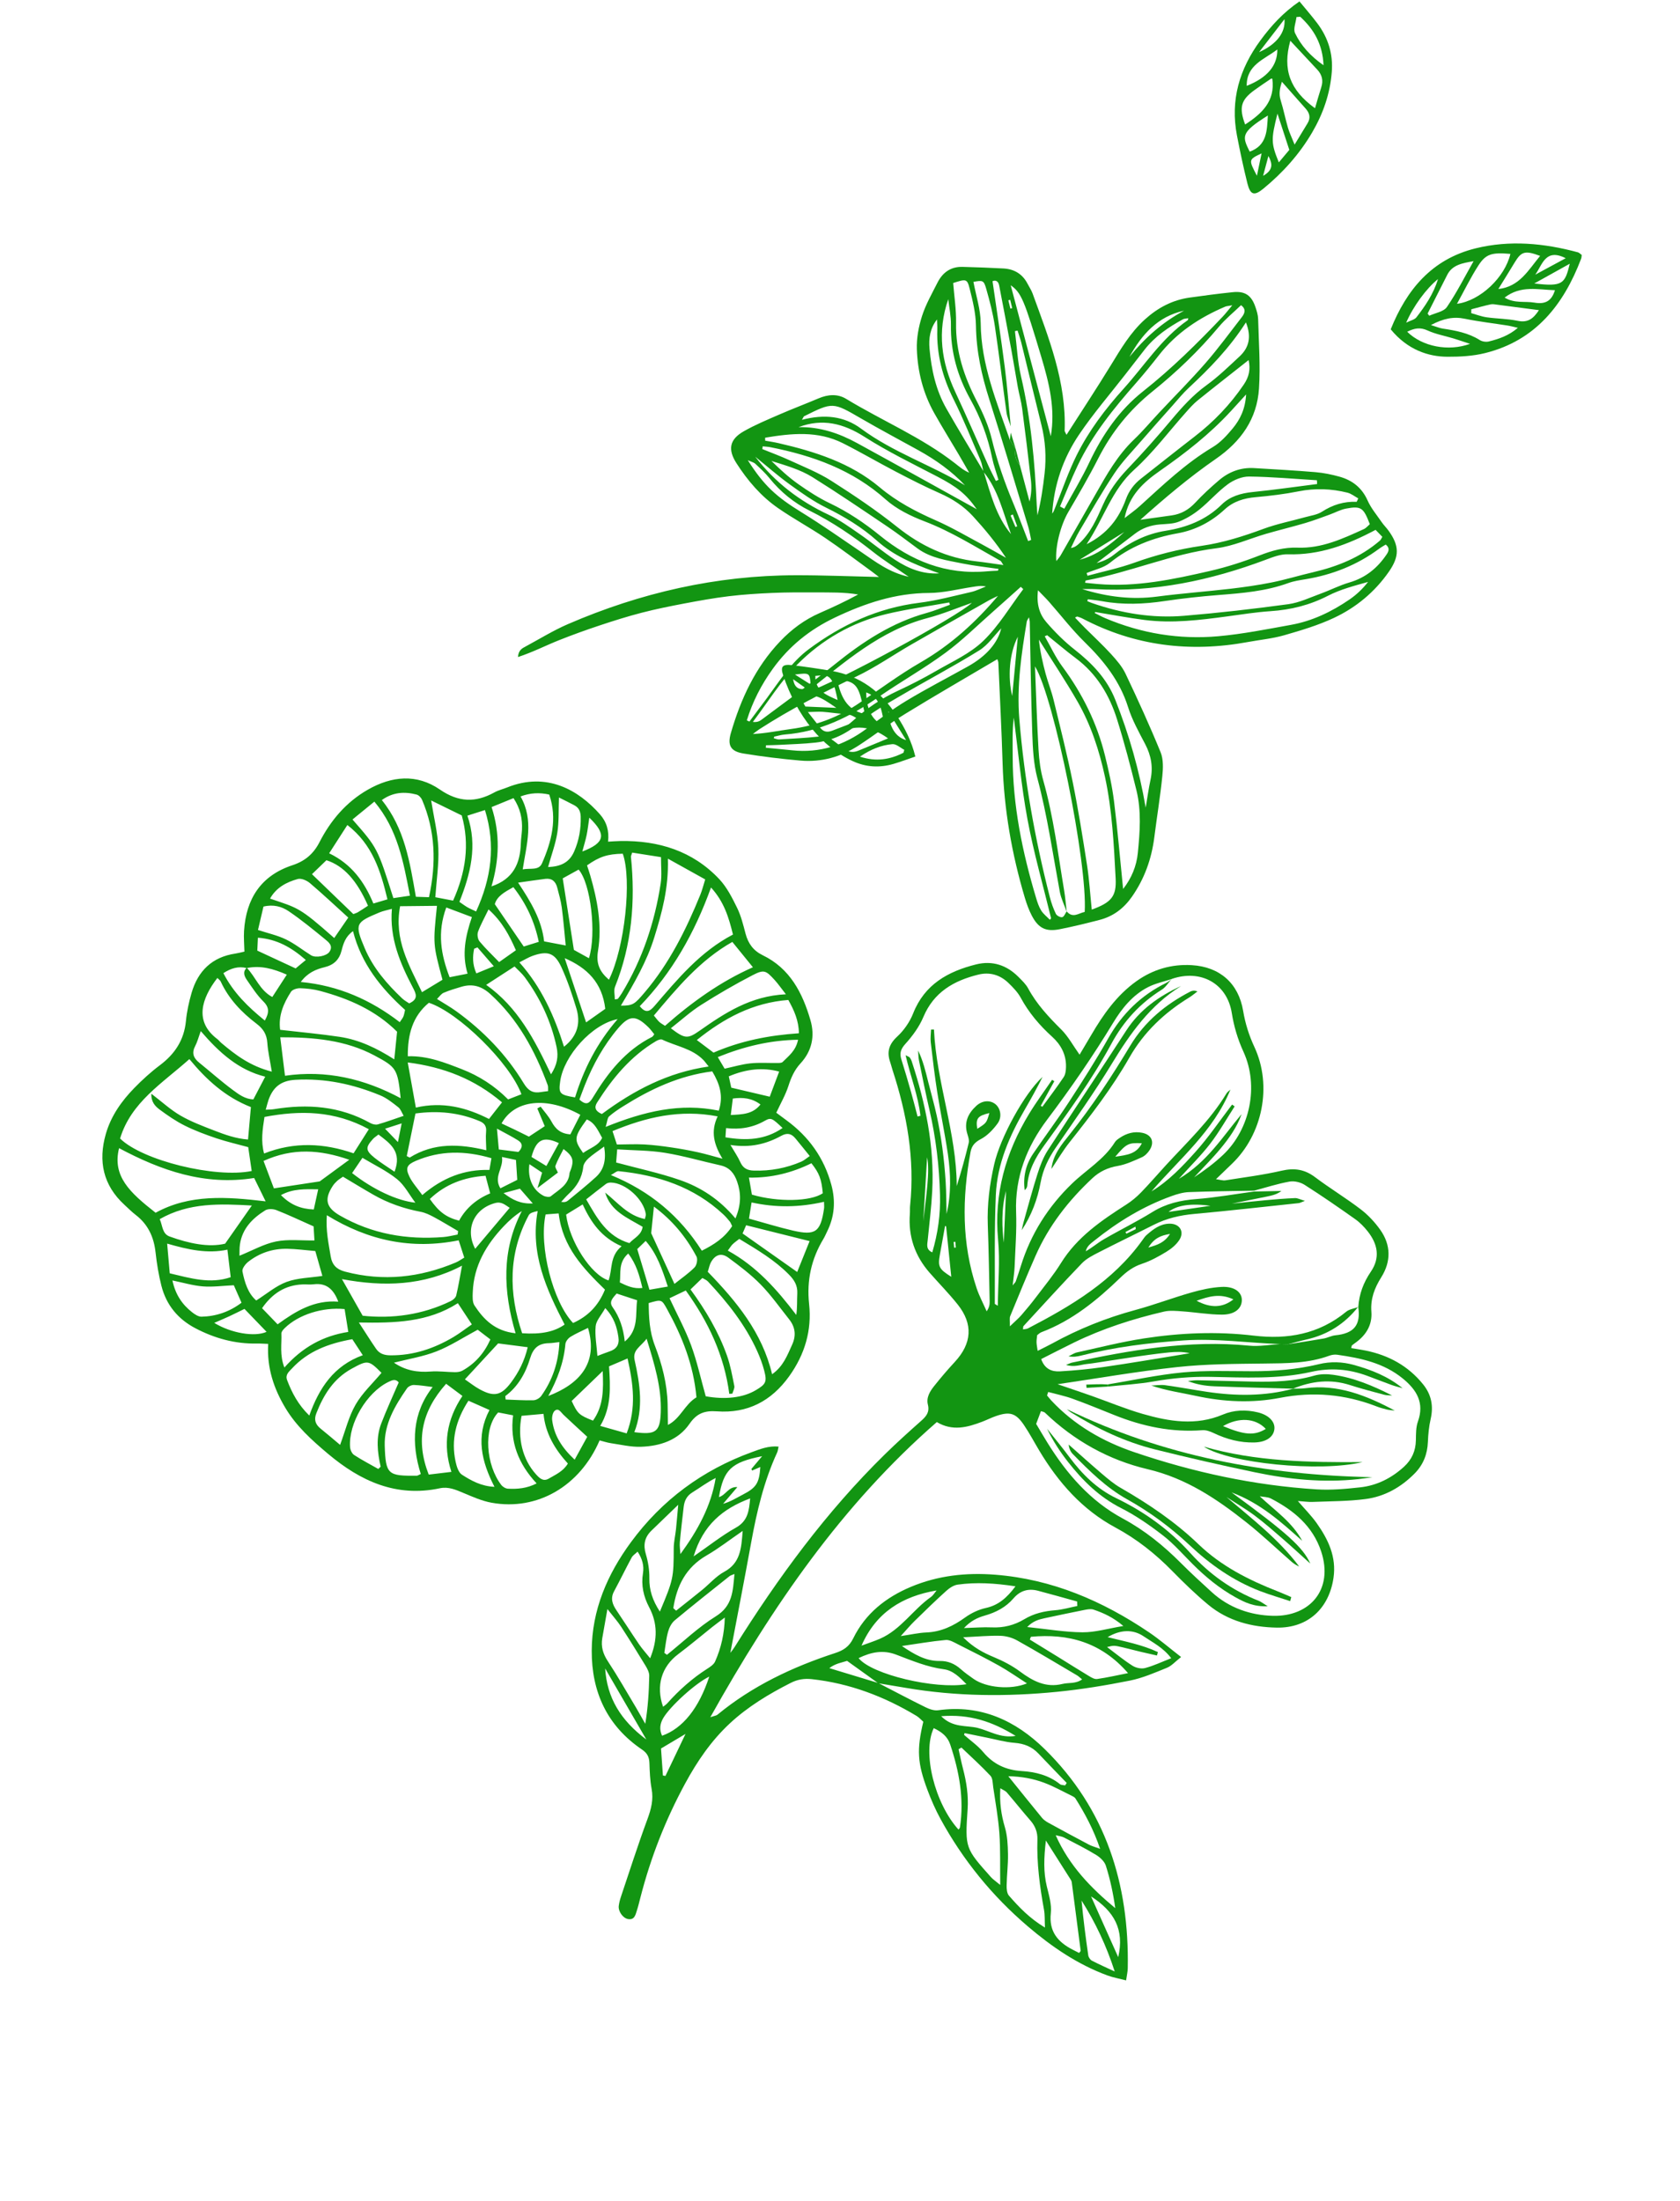 <svg width="429" height="562" viewBox="0 0 429 562" fill="none" xmlns="http://www.w3.org/2000/svg">
<path d="M233.736 193.173C231.727 193.856 229.973 194.523 228.177 195.048C224.61 196.09 221.112 195.906 217.704 194.319C213.605 192.41 210.225 189.596 207.395 186.121C204.09 182.061 201.701 177.476 200.019 172.531C199.233 170.22 199.75 169.549 202.207 169.832C205.574 170.221 208.931 170.723 212.274 171.291C219.598 172.537 224.996 176.609 229.008 182.752C231.082 185.928 232.773 189.243 233.736 193.173ZM226.768 188.534C221.752 184.888 217.232 184.869 211.876 188.42C213.146 189.38 214.342 190.248 215.5 191.167C216.652 192.081 217.876 192.216 219.211 191.663C221.626 190.662 224.042 189.663 226.768 188.534ZM219.424 183.918C218.362 183.081 217.353 182.414 215.937 182.334C213.974 182.223 212.025 181.896 210.065 181.749C209.032 181.671 207.984 181.777 206.303 181.813C207.665 183.545 208.582 184.704 209.491 185.869C210.312 186.92 211.329 187.029 212.511 186.566C214.741 185.695 216.984 184.851 219.424 183.918ZM220.702 182.276C220.73 182.221 220.827 182.125 220.811 182.056C220.481 180.692 220.167 179.323 219.792 177.972C218.864 174.623 217.545 173.69 213.799 173.677C214.679 177.683 216.119 181.243 220.702 182.276ZM230.702 192.204C230.774 191.954 230.846 191.704 230.918 191.454C229.906 190.94 228.846 189.92 227.887 190.006C225.035 190.263 222.365 191.305 219.596 193.198C223.786 194.572 227.297 193.928 230.702 192.204ZM213.889 178.736C212.547 172.109 211.694 172.253 208.2 172.583C208.148 176.406 211.016 177.466 213.889 178.736ZM221.185 176.794C221.268 181.357 222.86 184.246 226.022 185.379C225.014 182.098 225.287 178.265 221.185 176.794ZM213.562 180.741C208.972 177.578 208.301 177.347 203.999 177.459C204.627 178.573 205.211 179.606 205.659 180.403C208.404 180.521 210.81 180.623 213.562 180.741ZM226.827 181.644C227.076 185.626 228.7 188.221 231.381 188.972C229.854 186.515 228.498 184.332 226.827 181.644ZM202.996 172.235C204.28 173.047 205.563 173.858 207.001 174.767C206.746 171.771 206.746 171.771 202.996 172.235ZM202.53 173.424C202.953 176.046 204.393 176.091 206 175.904C205.014 175.2 204.03 174.496 202.53 173.424Z" fill="#129512"/>
<path d="M153.112 367.785C148.08 379.49 137.187 385.803 125.541 383.699C123.068 383.253 120.682 382.187 118.342 381.202C116.386 380.378 114.502 379.541 112.315 380.006C101.17 382.38 92.041 378.175 83.777 371.22C79.682 367.774 75.711 364.216 72.905 359.544C69.905 354.549 68.129 349.24 68.485 343.144C67.396 343.106 66.501 343.033 65.609 343.051C60.012 343.163 54.808 341.723 49.884 339.141C45.419 336.8 42.461 333.189 41.221 328.326C40.507 325.523 40.038 322.636 39.721 319.758C39.29 315.858 37.807 312.629 34.651 310.207C33.641 309.431 32.74 308.511 31.797 307.649C26.319 302.635 25.032 296.482 27.025 289.53C28.336 284.958 31.023 281.152 34.299 277.798C36.322 275.727 38.484 273.748 40.798 272.014C44.637 269.137 47.009 265.573 47.478 260.705C47.71 258.292 48.237 255.875 48.914 253.542C50.547 247.913 54.156 244.356 60.119 243.478C60.791 243.378 61.452 243.192 62.416 242.981C62.375 241.17 62.209 239.427 62.318 237.703C62.838 229.486 66.633 223.569 74.665 220.926C77.844 219.881 80.031 218.059 81.57 215.062C84.427 209.494 88.366 204.826 93.894 201.652C100.048 198.12 106.423 197.527 112.339 201.603C117.085 204.873 121.441 204.989 126.252 202.326C127.257 201.769 128.42 201.502 129.497 201.067C139.649 196.97 147.769 201.776 153.187 207.91C154.882 209.827 155.6 212.116 155.27 214.905C156.426 214.843 157.436 214.757 158.447 214.741C168.16 214.588 176.863 217.257 183.66 224.462C185.598 226.517 186.955 229.209 188.219 231.786C189.231 233.848 189.791 236.155 190.383 238.398C191.048 240.914 192.38 242.748 194.764 243.904C201.726 247.277 204.921 253.498 206.955 260.486C208.142 264.568 207.325 268.363 204.417 271.518C202.866 273.2 202.023 275.111 201.335 277.259C200.603 279.547 199.366 281.672 198.232 284.121C199.002 284.691 199.899 285.366 200.804 286.028C206.543 290.218 210.449 295.675 212.301 302.57C213.402 306.666 213.112 310.622 211.214 314.44C210.904 315.064 210.641 315.716 210.282 316.31C207.176 321.456 205.963 326.921 206.612 332.981C207.328 339.671 205.528 345.801 201.548 351.368C196.957 357.789 190.855 360.931 183.054 360.363C179.933 360.135 177.927 360.86 176.081 363.538C173.17 367.764 168.542 369.256 163.617 369.411C161.102 369.49 158.56 368.875 156.04 368.505C155.037 368.358 154.064 368.025 153.112 367.785ZM142.458 299.403C140.909 300.577 139.358 301.752 137.257 303.345C137.769 301.632 138.081 300.589 138.432 299.414C137.313 298.669 136.288 297.986 135.188 297.253C134.682 300.829 136.029 303.867 138.766 305.309C139.297 305.588 140.302 305.743 140.663 305.444C142.648 303.791 145.253 302.571 145.444 299.469C146.71 296.347 146.475 295.36 143.901 293.384C143.188 294.809 142.383 296.176 141.843 297.639C141.677 298.09 142.233 298.807 142.458 299.403ZM63.012 247.109C65.273 249.432 66.315 252.852 69.534 254.57C70.796 252.628 71.954 250.842 73.24 248.861C69.756 247.333 66.525 246.443 63.008 247.184C60.857 246.64 58.982 247.228 57.042 248.477C59.596 253.468 63.325 257.096 67.625 260.584C68.743 258.579 68.815 257.252 67.254 255.709C65.632 254.107 64.365 252.129 63.057 250.235C62.406 249.287 61.889 248.164 63.012 247.109ZM30.663 290.698C36.332 296.305 54.967 300.898 64.273 298.995C63.978 296.971 63.682 294.933 63.387 292.905C60.586 292.138 57.873 291.525 55.25 290.641C52.505 289.716 49.765 288.697 47.178 287.407C44.915 286.278 42.794 284.816 40.755 283.304C39.634 282.473 38.561 281.366 38.65 279.269C41.317 281.304 43.529 283.356 46.074 284.835C48.763 286.397 51.733 287.51 54.649 288.641C57.398 289.706 60.194 290.725 63.337 290.957C63.604 287.944 63.836 285.325 64.07 282.677C57.539 280.117 52.704 275.69 48.358 270.427C41.414 276.633 33.464 281.44 30.663 290.698ZM180.212 356.518C185.189 357.423 189.721 356.889 192.952 354.988C195.579 353.44 195.906 352.838 195.136 349.919C194.696 348.247 194.084 346.6 193.371 345.021C190.328 338.271 185.797 332.554 180.77 327.199C180.406 326.811 179.841 326.611 179.355 326.315C178.273 327.358 177.314 328.282 176.326 329.235C180.237 334.595 183.493 340.084 185.641 346.136C186.526 348.629 186.991 351.28 187.512 353.885C187.631 354.479 187.195 355.185 187.014 355.839C186.752 355.859 186.492 355.879 186.23 355.899C184.939 346.089 180.899 337.529 175.12 329.508C173.497 330.28 172.208 330.894 170.973 331.482C172.942 335.716 175.006 339.5 176.478 343.501C177.992 347.612 178.925 351.934 180.212 356.518ZM83.459 310.283C83.173 314.243 83.903 317.473 84.435 320.739C84.803 323.005 85.962 324.127 88.141 324.7C97.848 327.252 107.23 326.215 116.386 322.358C117.095 322.059 117.732 321.588 118.555 321.108C118.041 319.524 117.589 318.129 117.126 316.7C105.106 319.098 94.124 316.828 83.459 310.283ZM133.153 279.397C130.227 271.42 117.083 258.515 109.516 256.043C105.307 259.524 104.094 264.195 104.135 269.697C109.213 269.559 113.515 271.288 117.835 272.96C122.31 274.691 126.275 277.222 129.748 280.72C130.892 280.274 131.937 279.869 133.153 279.397ZM71.537 262.945C76.902 263.567 81.857 264.006 86.767 264.747C91.712 265.493 96.189 267.619 100.681 270.492C100.949 267.844 101.179 265.583 101.399 263.433C95.82 257.897 89.053 254.999 81.82 253.039C80.156 252.588 78.395 252.382 76.669 252.325C75.868 252.298 74.676 252.659 74.296 253.251C72.409 256.19 71.047 259.346 71.537 262.945ZM64.9 300.782C52.237 302.802 41.117 298.874 30.405 293.163C28.645 300.306 33.088 304.446 39.737 309.657C48.458 304.858 57.917 305.571 67.83 306.746C66.777 304.604 65.925 302.87 64.9 300.782ZM139.955 278.599C139.924 277.96 140.011 277.477 139.865 277.08C136.617 268.281 132.252 260.206 125.176 253.792C122.974 251.797 120.658 251.132 117.878 251.941C116.326 252.394 114.767 252.861 113.284 253.494C112.654 253.763 112.21 254.473 111.589 255.072C113.397 256.216 115.016 257.125 116.509 258.206C123.441 263.225 129.314 269.29 133.744 276.615C134.911 278.544 136.151 279.201 138.196 278.834C138.741 278.735 139.295 278.685 139.955 278.599ZM197.161 350.888C200.036 348.867 201.044 346.042 202.277 343.342C203.36 340.973 203.078 338.835 201.498 336.846C199.12 333.856 196.905 330.698 194.246 327.977C191.756 325.43 188.863 323.245 185.982 321.124C184.242 319.844 182.718 320.321 181.631 322.154C181.179 322.916 181.026 323.856 180.732 324.729C188.071 332.309 194.625 340.208 197.161 350.888ZM71.562 264.854C71.982 268.258 72.366 271.369 72.774 274.678C83.3 273.15 93.02 275.431 102.312 280.414C101.543 272.912 101.234 272.493 95.599 269.489C88.258 265.575 80.17 264.828 71.562 264.854ZM116.853 315.226C116.895 314.93 116.937 314.635 116.979 314.339C114.938 313.15 112.926 311.908 110.846 310.79C109.758 310.205 108.592 309.637 107.394 309.41C103.143 308.604 99.119 307.213 95.368 305.069C92.772 303.586 90.223 302.023 87.583 300.453C87.031 300.842 86.534 301.128 86.119 301.503C85.693 301.887 85.288 302.322 84.975 302.8C82.737 306.222 83.274 308.336 86.773 310.355C94.986 315.092 103.869 316.59 113.21 315.859C114.435 315.766 115.639 315.443 116.853 315.226ZM170.551 219.248C170.76 226.88 169.001 233.119 167.086 239.322C165.185 245.482 161.946 251.037 158.541 256.778C161.656 256.79 162.062 256.404 164.61 253.407C170.929 245.973 175.19 237.389 178.837 228.447C179.304 227.302 179.594 226.086 180.08 224.544C176.971 222.817 174.089 221.214 170.551 219.248ZM133.334 340.423C138.168 340.75 141.524 340.066 144.177 338.205C139.54 329.222 135.327 320.077 137.298 309.228C136.3 309.443 135.344 309.683 135.03 310.269C129.771 320.078 129.872 330.177 133.334 340.423ZM67.855 283.349C68.808 283.291 69.379 283.307 69.933 283.216C78.51 281.807 86.788 282.405 94.548 286.744C95.095 287.051 95.899 287.258 96.467 287.098C98.555 286.511 100.595 285.749 103.08 284.908C102.603 284.115 102.325 283.209 101.714 282.728C100.269 281.591 98.777 280.378 97.102 279.686C90.18 276.83 83.034 275.274 75.43 275.711C71.701 275.924 69.709 277.623 68.564 280.857C68.338 281.501 68.188 282.17 67.855 283.349ZM87.319 326.604C89.191 329.91 90.772 332.704 92.61 335.952C100.119 336.746 107.812 335.752 115.11 332.208C115.683 331.93 116.363 331.344 116.497 330.784C117.073 328.381 117.461 325.933 117.98 323.17C108.157 328.322 98.003 328.596 87.319 326.604ZM154.481 329.288C148.936 323.855 143.668 318.438 142.658 309.826C141.43 309.921 140.344 310.004 139.325 310.083C137.567 318.259 141.197 332.422 146.341 337.808C150.047 336.138 152.761 333.498 154.481 329.288ZM155.496 250.158C159.547 241.918 161.384 224.603 159.03 217.98C155.135 218.063 153.086 218.721 149.902 220.958C150.166 221.783 150.464 222.647 150.721 223.524C152.558 229.819 153.771 236.27 152.71 242.761C152.176 246.018 153.064 248.056 155.496 250.158ZM94.185 288.326C85.377 283.54 76.605 283.469 67.539 285.193C67.013 288.52 66.594 291.437 67.436 294.531C75.163 291.474 82.749 291.872 90.286 294.481C91.618 292.38 92.78 290.546 94.185 288.326ZM187.802 311.11C189.304 307.527 189.249 304.621 188.222 301.682C187.494 299.599 186.297 298.072 183.984 297.56C179.247 296.512 174.57 295.128 169.791 294.351C165.85 293.711 161.797 293.745 157.606 293.468C157.477 295.058 157.389 296.166 157.335 296.828C162.962 298.343 168.393 299.494 173.599 301.295C178.972 303.154 183.731 306.243 187.802 311.11ZM186.96 313.069C186.689 312.525 186.587 312.18 186.377 311.924C185.862 311.298 185.338 310.67 184.747 310.117C177.213 303.053 167.985 300.047 157.951 299.037C157.462 298.988 156.913 299.544 155.993 300.028C166.063 304.157 173.625 310.559 179.216 319.349C182.343 317.784 185.02 316.059 186.96 313.069ZM120.49 338.164C119.205 336.213 118.155 334.622 116.919 332.746C109.293 337.633 100.873 337.841 91.643 337.683C93.427 340.42 94.695 342.456 96.057 344.426C96.902 345.648 98.112 346.046 99.654 346.061C105.524 346.125 110.827 344.342 115.794 341.392C117.347 340.469 118.782 339.346 120.49 338.164ZM153.691 284.445C161.849 278.4 170.573 273.804 180.964 272.318C180.326 271.528 180.002 271.054 179.606 270.648C176.715 267.692 172.614 267.139 169.089 265.445C168.706 265.26 167.961 265.574 167.499 265.849C161.046 269.684 156.417 275.286 152.466 281.524C151.685 282.755 152.005 283.723 153.691 284.445ZM69.407 273.63C68.944 270.767 68.418 268.526 68.262 266.259C68.114 264.109 67.244 262.71 65.511 261.391C61.706 258.498 58.412 255.072 56.367 250.629C56.205 250.276 55.813 250.029 55.504 249.709C51.478 254.938 49.537 260.804 55.486 265.306C55.853 265.584 56.132 265.973 56.486 266.272C60.116 269.344 63.866 272.204 69.407 273.63ZM177.844 356.788C177.099 348.456 174.164 341.194 170.323 334.239C168.949 331.751 168.92 331.767 165.647 332.716C165.68 336.396 165.848 339.999 167.226 343.581C169.056 348.337 170.351 353.294 170.48 358.461C170.523 360.156 170.524 361.852 170.548 363.835C173.789 362.209 174.833 358.575 177.844 356.788ZM157.525 292.236C159.922 292.219 162.232 292.099 164.528 292.219C166.834 292.341 169.137 292.64 171.424 292.974C173.711 293.308 175.992 293.719 178.249 294.218C180.344 294.681 182.403 295.307 184.479 295.86C182.331 292.28 181.404 288.962 183.254 285.05C173.598 283.198 165.018 285.248 156.408 288.811C156.808 290.037 157.116 290.983 157.525 292.236ZM161.434 217.698C161.238 218.343 161.093 218.569 161.116 218.781C162.275 230.146 161.347 241.244 157.051 251.954C156.687 252.863 157.003 254.044 157.003 255.191C157.583 255.068 157.748 255.084 157.801 255.014C158.144 254.557 158.488 254.098 158.784 253.611C164.036 244.959 167.178 235.543 168.71 225.588C169.035 223.472 168.777 221.266 168.79 218.857C166.056 218.426 163.716 218.057 161.434 217.698ZM131.657 340.433C128.453 329.544 128.066 319.286 133.257 309.218C131.458 310.354 130.022 311.641 128.697 313.033C124.168 317.789 120.969 323.201 120.722 329.966C120.68 331.098 120.601 332.483 121.165 333.338C123.504 336.884 126.367 339.864 131.657 340.433ZM109.545 229.086C111.454 220.324 111.166 212.155 107.772 204.215C107.534 203.66 106.928 203.024 106.375 202.88C103.285 202.073 100.316 202.262 97.502 204.285C103.341 211.511 104.654 220.133 106.198 228.979C107.398 229.017 108.411 229.048 109.545 229.086ZM106.191 282.806C113.023 281.215 119.101 282.778 124.869 285.709C126.041 284.213 127.017 282.967 128.191 281.467C121.199 275.536 113.354 272.47 104.118 271.281C104.852 275.359 105.484 278.871 106.191 282.806ZM90.144 237.753C88.244 239.087 87.682 240.906 87.242 242.652C86.63 245.076 85.243 246.385 82.843 246.97C80.628 247.508 78.523 248.399 76.808 250.731C86.459 251.643 94.67 255.3 102.079 260.997C102.527 260.316 102.844 259.963 103.008 259.55C103.212 259.042 103.287 258.483 103.438 257.865C97.283 252.311 92.257 246.094 90.144 237.753ZM201.3 255.323C192.298 256.012 184.927 259.933 177.935 265.556C179.539 266.763 180.884 267.776 182.204 268.771C189.164 265.755 196.363 264.341 204.002 263.832C203.982 260.648 202.791 257.98 201.3 255.323ZM181.878 273.562C173.404 274.646 166.12 278.091 159.193 282.438C157.92 283.237 156.649 284.073 155.53 285.064C155.102 285.443 155.098 286.304 154.657 287.741C164.458 283.776 173.716 281.548 183.544 283.593C184.769 279.878 183.809 276.791 181.878 273.562ZM64.311 307.809C56.21 307.374 48.285 307.001 40.792 311.283C41.536 312.965 41.406 315.033 43.309 315.72C48.23 317.497 53.262 318.569 57.487 317.553C60.084 313.844 62.095 310.972 64.311 307.809ZM181.562 226.608C177.35 238.291 171.591 248.403 163.373 256.913C164.965 258.928 166.026 258.151 167.167 256.82C173.05 249.954 178.834 242.972 187.171 238.622C186.103 234.306 184.927 230.292 181.562 226.608ZM112.992 250.168C110.561 241.096 110.561 241.096 111.583 231.288C108.473 231.321 105.413 231.353 102.172 231.388C100.555 239.872 104.43 246.337 107.759 253.343C109.736 252.143 111.287 251.202 112.992 250.168ZM187.008 240.505C178.753 245.17 172.915 252.225 166.97 259.301C167.634 260.093 167.957 260.571 168.373 260.947C168.778 261.311 169.278 261.569 169.818 261.929C176.714 255.857 183.991 250.631 192.264 246.976C190.566 244.885 188.93 242.871 187.008 240.505ZM140.704 274.313C142.287 271.873 142.639 269.755 142.13 267.353C140.74 260.787 137.948 254.882 133.996 249.506C133.273 248.522 132.305 247.719 131.393 246.773C128.944 248.359 126.775 249.764 124.149 251.465C132.295 257.235 136.495 265.476 140.704 274.313ZM110.487 354.151C108.858 353.957 107.274 353.674 105.682 353.632C105.095 353.616 104.265 354.008 103.935 354.484C100.863 358.906 98.07 363.62 98.243 369.134C98.474 376.546 99.086 376.876 106.448 376.797C106.65 376.795 106.851 376.627 107.452 376.359C104.959 368.468 105.29 360.765 110.487 354.151ZM103.867 295.183C104.119 295.313 104.371 295.442 104.622 295.571C110.779 291.724 117.374 292.055 124.179 293.704C124.145 291.887 123.988 290.401 124.128 288.944C124.265 287.532 123.698 286.784 122.489 286.272C117.236 284.053 111.802 283.529 106.092 284.313C105.334 288.025 104.601 291.604 103.867 295.183ZM65.428 332.061C68.125 330.357 70.47 328.314 73.196 327.313C76.004 326.281 79.185 326.266 82.322 325.787C81.724 323.68 81.133 321.6 80.517 319.435C77.996 319.22 75.7 318.903 73.397 318.858C69.694 318.784 66.292 319.892 63.379 322.187C62.656 322.756 61.766 323.934 61.909 324.638C62.477 327.431 63.305 330.209 65.428 332.061ZM89.961 341.941C83.818 343.05 78.603 345.035 74.563 349.41C73.791 350.246 72.786 350.995 73.314 352.384C74.545 355.623 76.121 358.644 78.977 361.437C81.501 354.402 85.218 348.717 92.644 346.031C91.628 344.483 90.832 343.269 89.961 341.941ZM132.628 245.728C138.329 252.128 141.555 259.457 144.024 267.264C147.537 264.487 148.302 261.139 147.163 257.409C146.083 253.872 144.907 250.329 143.364 246.977C141.661 243.277 139.861 242.712 136.034 244.048C134.977 244.416 134.01 245.036 132.628 245.728ZM86.847 368.926C88.228 365.208 89.061 361.663 90.806 358.644C92.525 355.669 95.17 353.227 97.418 350.537C94.142 347.229 93.872 347.252 89.84 349.454C85.186 351.998 82.64 356.123 80.778 360.86C80.118 362.539 80.564 363.735 81.898 364.802C83.516 366.098 85.086 367.453 86.847 368.926ZM200.686 253.873C199.39 252.218 198.677 251.183 197.839 250.259C195.59 247.781 195.105 247.486 192.19 248.996C187.685 251.329 183.282 253.888 178.999 256.61C176.313 258.318 173.927 260.501 171.307 262.55C174.896 265.28 175.599 265.313 178.645 263.178C185.109 258.646 191.66 254.303 200.686 253.873ZM100.074 232.062C98.886 232.396 97.859 232.575 96.921 232.968C90.787 235.532 90.467 235.839 93.17 242.192C95.284 247.16 98.798 251.241 102.71 254.941C103.262 255.464 103.963 255.831 104.493 256.199C106.888 255.102 106.28 253.788 105.422 252.148C102.176 245.946 99.439 239.573 100.074 232.062ZM110.099 204.385C110.773 208.63 111.768 212.583 111.931 216.571C112.1 220.672 111.458 224.806 111.16 229.091C112.771 229.4 114.218 229.677 115.7 229.959C118.933 222.746 119.982 215.587 117.911 208.21C115.211 206.889 112.658 205.639 110.099 204.385ZM124.989 360.024C123.043 359.164 121.311 358.399 119.619 357.651C116.374 362.677 115.151 367.732 116.345 373.224C116.603 374.415 117.065 375.965 117.955 376.537C120.334 378.062 122.877 379.49 126.269 379.639C122.937 373.154 121.439 366.807 124.989 360.024ZM113.917 353.327C107.584 360.433 106.122 367.91 109.477 376.515C111.273 376.299 113.074 376.085 115.267 375.821C113.015 368.885 114.051 362.464 118.084 356.432C116.478 355.237 115.226 354.303 113.917 353.327ZM127.212 360.642C123.295 364.794 124.143 374.14 127.994 379.151C128.367 379.637 129.109 380.085 129.702 380.115C132.101 380.235 134.484 380.065 137.032 378.768C132.368 373.76 130.147 368.152 131.022 361.384C129.655 361.118 128.442 360.882 127.212 360.642ZM90.011 209.242C96.392 216.517 96.392 216.517 100.449 229.323C101.713 229.136 103.023 228.942 104.682 228.697C103.007 220.095 101.586 211.834 95.599 204.681C93.671 206.253 91.945 207.663 90.011 209.242ZM69.941 303.429C74.344 302.761 78.076 302.195 81.642 301.652C84.022 299.908 86.383 298.179 89.186 296.125C81.712 293.532 74.757 293.043 67.296 296.426C68.252 298.955 69.125 301.267 69.941 303.429ZM96.61 375.081C96.808 374.883 97.007 374.685 97.205 374.487C96.368 370.803 95.969 367.089 97.338 363.505C98.687 359.972 100.288 356.535 101.813 352.978C101.01 351.987 100.133 352.392 99.124 352.889C93.647 355.584 88.971 363.426 89.391 369.479C89.441 370.188 89.857 371.134 90.412 371.498C92.407 372.802 94.534 373.903 96.61 375.081ZM72.622 349.176C77.23 343.976 82.505 341.094 88.938 340.083C88.6 337.983 88.295 336.086 88.001 334.253C82.364 333.711 76.24 335.672 72.739 339.079C72.346 339.461 71.832 340.02 71.853 340.476C71.974 343.176 71.368 345.954 72.622 349.176ZM149.689 306.237C152.523 311.175 155.038 315.73 160.719 317.412C161.947 316.067 163.813 315.37 164.101 313.248C160.225 310.95 155.943 309.284 154.53 304.504C157.716 307.024 160.312 310.389 164.668 311.257C164.788 310.698 164.956 310.352 164.914 310.035C164.408 306.246 159.776 302.035 156.006 301.948C155.579 301.937 155.062 302.054 154.73 302.303C153.082 303.533 151.483 304.827 149.689 306.237ZM167.075 264.084C166.593 263.502 166.139 262.845 165.58 262.297C162.388 259.172 160.728 259.172 157.88 262.512C154.164 266.869 151.427 271.826 149.316 277.136C148.822 278.38 148.372 279.643 147.957 280.749C149.821 282.475 150.592 281.57 151.439 280.165C155.252 273.844 159.748 268.168 166.534 264.743C166.718 264.649 166.824 264.398 167.075 264.084ZM88.935 234.291C85.526 231.199 82.409 228.26 79.147 225.492C78.354 224.819 76.942 224.196 76.056 224.438C73.187 225.227 70.557 226.594 68.956 229.443C76.129 231.89 76.363 231.562 85.346 239.51C86.458 237.893 87.553 236.3 88.935 234.291ZM80.079 313.136C76.47 311.534 73.569 310.151 70.585 308.983C69.747 308.656 68.438 308.601 67.731 309.041C64.492 311.055 61.892 313.674 61.278 317.679C61.118 318.715 61.182 319.786 61.151 320.634C64.497 319.28 67.389 317.62 70.49 316.992C73.58 316.366 76.878 316.776 80.296 316.728C80.213 315.351 80.129 313.983 80.079 313.136ZM133.184 361.511C132.083 367.243 133.458 372.643 136.848 376.418C137.729 377.399 138.692 378.382 140.118 377.548C141.871 376.522 143.825 375.69 145.011 373.696C141.673 370.014 139.268 366.004 138.793 361.006C136.806 361.185 135.089 361.339 133.184 361.511ZM125.489 295.728C118.701 293.748 112.396 293.747 106.186 296.407C103.934 297.373 103.481 298.199 104.53 300.397C105.287 301.982 106.547 303.33 107.838 305.142C112.996 300.714 118.582 298.544 124.973 298.727C125.161 297.635 125.292 296.871 125.489 295.728ZM158.726 318.208C153.511 315.949 150.887 312.049 148.79 307.532C147.182 308.517 145.836 309.343 144.565 310.123C145.367 316.932 150.968 325.577 155.398 326.928C156.446 324.168 155.597 320.792 158.726 318.208ZM121.982 339.524C118.22 341.543 114.993 343.668 111.475 345.05C108.043 346.398 104.311 346.986 100.598 347.937C103.532 349.948 106.624 350.463 109.985 350.199C112.02 350.039 114.089 350.343 116.143 350.363C116.787 350.369 117.521 350.285 118.068 349.979C121.285 348.185 123.619 345.578 125.222 342.002C124.051 341.106 122.968 340.278 121.982 339.524ZM51.268 263.28C50.656 264.952 50.38 266.076 49.852 267.065C48.916 268.824 49.371 270.124 50.83 271.303C53.715 273.634 56.486 276.115 59.465 278.317C60.982 279.438 62.608 280.662 64.698 280.709C65.722 278.748 66.678 276.919 67.727 274.913C60.911 273.206 56.031 268.819 51.268 263.28ZM125.504 226.328C131.105 224.455 132.845 220.415 132.998 215.338C133.032 214.186 133.231 213.039 133.289 211.887C133.432 209.066 132.866 206.424 131.13 203.789C129.333 204.523 127.573 205.243 125.533 206.076C127.749 212.906 127.492 219.516 125.504 226.328ZM134.758 343.992C131.8 343.612 129.207 343.278 127.197 343.019C124.196 346.267 121.558 349.124 118.717 352.198C120.007 353.078 121.172 354.018 122.464 354.724C126.146 356.738 127.974 356.358 130.482 353.021C132.444 350.407 133.919 347.528 134.758 343.992ZM65.879 237.455C68.493 238.311 70.879 238.827 73.014 239.863C75.274 240.959 77.279 242.574 79.425 243.913C80.623 244.662 83.402 244.128 84.139 243.015C85.137 241.507 83.933 240.575 83.013 239.824C79.99 237.356 76.963 234.869 73.741 232.678C71.966 231.47 69.794 230.86 67.279 231.483C66.805 233.503 66.342 235.476 65.879 237.455ZM119.357 208.264C122.006 215.97 120.119 223.218 117.309 230.281C118.242 230.913 118.791 231.333 119.384 231.673C119.966 232.007 120.594 232.26 121.579 232.73C125.426 224.288 126.639 215.899 123.841 206.837C122.32 207.322 121.036 207.73 119.357 208.264ZM98.937 229.633C97.2 222.383 95.127 215.64 88.702 210.654C87.154 213.062 85.703 215.316 84.054 217.878C89.789 220.636 93.04 225.154 95.347 230.698C96.596 230.328 97.652 230.014 98.937 229.633ZM192.006 305.033C198.688 306.996 207.052 306.789 210.106 304.679C209.768 301.038 209.226 299.574 207.2 297.017C202.26 299.457 196.957 300.79 191.247 300.682C191.545 302.393 191.762 303.637 192.006 305.033ZM186.526 292.351C187.549 294.102 188.417 295.336 189.019 296.688C189.725 298.274 190.786 298.845 192.511 298.895C196.752 299.017 200.792 298.271 204.663 296.587C205.34 296.291 205.913 295.758 206.771 295.172C205.432 293.521 204.289 292.09 203.121 290.68C202.112 289.461 201.052 289.163 199.508 290.012C195.683 292.114 191.574 293.125 186.526 292.351ZM166.287 314.874C168.339 319.349 170.184 323.371 172.226 327.822C174.052 326.364 175.862 325.134 177.365 323.603C177.923 323.035 178.215 321.522 177.858 320.847C175.204 315.833 171.662 311.543 166.981 308.088C166.705 310.791 166.462 313.167 166.287 314.874ZM143.696 224.275C144.66 230.46 145.58 236.352 146.545 242.539C147.604 243.126 148.976 243.885 150.389 244.669C152.366 238.407 150.844 225.526 147.752 222.036C146.289 222.845 144.796 223.668 143.696 224.275ZM144.457 241.413C144.102 237.884 143.863 234.777 143.448 231.693C143.217 229.981 142.722 228.3 142.29 226.619C141.895 225.079 140.932 224.195 139.263 224.401C137.123 224.665 134.992 224.993 132.3 225.371C135.62 230.356 138.327 234.925 138.944 240.367C140.738 240.708 142.316 241.007 144.457 241.413ZM43.348 325.121C48.733 326.395 53.677 327.9 58.908 326.109C58.621 323.696 58.364 321.534 58.071 319.08C52.956 320.182 48.032 319.073 42.684 317.536C42.925 320.291 43.121 322.528 43.348 325.121ZM133.481 221.98C135.455 221.607 137.577 222.335 138.406 220.433C140.836 214.861 142.371 209.112 140.252 202.879C137.818 202.344 135.498 202.402 132.925 203.358C136.4 209.473 134.449 215.614 133.481 221.98ZM165.117 341.815C163.635 343.852 161.464 344.638 162.061 347.31C163.422 353.415 164.373 359.558 161.984 365.678C167.454 366.423 168.556 365.602 168.732 360.61C168.954 354.261 167.119 348.317 165.117 341.815ZM129.022 356.476C129.055 356.767 129.087 357.06 129.12 357.351C131.492 357.429 133.867 357.597 136.235 357.531C136.92 357.512 137.818 356.984 138.224 356.411C141.075 352.392 142.614 347.918 142.847 342.677C141.734 342.801 140.969 342.948 140.202 342.959C137.576 342.997 136.174 344.152 135.368 346.814C134.234 350.564 132.32 354.018 129.022 356.476ZM160.023 365.993C162.555 359.387 161.695 353.326 160.25 346.863C158.492 347.612 157.057 348.225 155.519 348.881C155.864 354.109 156.177 359.185 153.276 364.082C155.731 364.777 157.692 365.332 160.023 365.993ZM128.077 286.854C129.22 287.391 130.358 287.915 131.486 288.46C132.712 289.052 133.93 289.664 135.06 290.223C136.5 289.272 137.737 288.456 139.108 287.552C138.46 286.008 137.832 284.514 137.205 283.019C137.488 282.867 137.773 282.715 138.056 282.564C138.992 283.827 140.087 285.005 140.826 286.375C141.834 288.245 143.131 289.477 145.646 289.641C146.48 288 147.337 286.314 148.187 284.642C139.57 279.886 131.378 280.814 128.077 286.854ZM210.419 306.861C204.089 308.313 198.118 308.38 191.922 307.024C191.703 308.384 191.507 309.599 191.258 311.149C195.116 312.212 198.756 313.348 202.461 314.207C208.249 315.551 209.554 314.561 210.428 308.568C210.494 308.124 210.428 307.658 210.419 306.861ZM59.705 328.169C56.842 328.299 54.303 328.659 51.809 328.461C49.274 328.258 46.782 327.506 44.027 326.943C44.795 330.551 46.516 333.065 49.026 335.043C49.72 335.592 50.645 336.212 51.45 336.195C55.18 336.112 58.576 334.964 61.674 332.632C60.906 330.891 60.269 329.446 59.705 328.169ZM188.777 316.333C188.111 316.863 187.543 317.249 187.063 317.722C186.672 318.107 186.387 318.602 185.853 319.318C193.15 323.307 198.393 329.244 203.333 335.746C203.619 333.867 203.502 332.059 203.594 330.264C203.698 328.244 202.845 326.841 201.455 325.431C197.828 321.754 193.475 319.162 188.777 316.333ZM86.386 332.36C85.174 329.167 83.35 327.52 80.075 327.926C79.163 328.039 78.223 327.918 77.299 327.954C72.794 328.125 69.492 330.313 66.918 334.027C68.274 335.433 69.521 336.727 70.888 338.144C75.544 334.76 80.27 331.885 86.386 332.36ZM117.228 311.68C119 308.423 121.755 306.124 125.175 304.714C124.759 303.142 124.41 301.823 123.985 300.212C118.509 300.591 113.741 302.341 109.764 306.146C112.1 309.461 113.934 310.82 117.228 311.68ZM113.958 231.706C111.603 238.099 112.594 243.749 114.812 249.521C116.54 249.178 117.862 248.916 119.398 248.61C117.909 243.688 118.824 239.081 120.501 234.164C118.221 233.308 116.252 232.567 113.958 231.706ZM146.845 280.203C149.041 273.072 152.377 266.381 157.721 260.217C151.127 261.511 143.982 269.57 143.053 276.065C142.603 279.201 142.895 279.558 146.845 280.203ZM190.53 312.849C190.244 313.507 189.908 314.284 189.622 314.946C194.384 318.304 198.906 321.495 203.569 324.784C204.6 322.219 205.698 319.486 206.738 316.896C201.368 315.555 196.215 314.268 190.53 312.849ZM83.355 219.647C82.085 220.873 80.811 222.101 79.663 223.208C83.251 226.668 86.707 230 90.23 233.396C90.587 233.253 91.041 233.134 91.427 232.903C92.301 232.381 93.141 231.804 93.974 231.263C91.13 224.764 87.725 221.055 83.355 219.647ZM150.149 339.061C148.505 339.88 147.012 340.503 145.662 341.351C145.067 341.724 144.435 342.529 144.378 343.187C143.96 347.887 142.35 352.187 140.011 356.441C147.896 353.43 152.841 348.097 150.149 339.061ZM142.734 203.628C142.61 206.902 142.765 209.807 142.319 212.616C141.861 215.497 140.817 218.283 139.954 221.382C143.27 221.268 145.423 220.171 146.636 217.365C147.859 214.536 148.371 211.617 148.286 208.55C148.251 207.269 147.859 206.271 146.734 205.66C145.464 204.968 144.155 204.345 142.734 203.628ZM203.789 265.483C196.517 265.611 189.941 267.219 183.291 269.915C184.015 271.142 184.527 272.013 185.036 272.872C187.336 272.378 189.46 271.733 191.627 271.509C193.913 271.273 196.242 271.451 198.551 271.417C198.995 271.412 199.595 271.423 199.853 271.161C201.351 269.638 203.213 268.342 203.789 265.483ZM131.092 226.519C128.799 227.794 126.927 228.829 126.351 230.86C128.927 234.631 131.303 238.113 133.741 241.682C134.969 241.299 136.161 240.927 137.579 240.485C136.503 235.327 134.439 230.826 131.092 226.519ZM144.201 244.657C146.083 250.308 147.872 255.676 149.663 261.055C151.276 259.914 152.938 258.737 154.558 257.593C153.782 250.88 149.896 247.102 144.201 244.657ZM124.751 232.2C123.676 234.428 122.711 236.122 122.059 237.93C121.808 238.627 121.993 239.815 122.461 240.378C123.981 242.211 125.724 243.859 127.455 245.654C128.952 244.597 130.32 243.632 131.74 242.631C130.039 238.786 128.262 235.356 124.751 232.2ZM106.064 307.085C104.465 304.966 103.268 302.588 101.379 301.069C98.724 298.933 95.556 297.433 92.552 295.63C91.65 296.961 90.774 298.253 89.912 299.526C95.226 303.706 101.432 306.621 106.064 307.085ZM186.734 277.718C190.27 278.548 193.167 279.229 196.559 280.026C197.313 278.013 198.129 275.835 198.964 273.608C194.775 272.503 190.601 272.933 186.101 274.829C186.329 275.867 186.568 276.956 186.734 277.718ZM146.742 372.708C148.028 370.368 149.033 368.535 149.954 366.863C147.702 364.782 145.762 363.016 143.859 361.213C143.212 360.599 142.65 359.425 141.676 360.201C141.134 360.633 140.897 361.832 141.001 362.623C141.494 366.407 143.319 369.505 146.742 372.708ZM130.153 308.4C129.044 307.708 128.108 306.742 126.484 307.168C120.994 308.609 118.697 313.894 121.344 318.861C124.166 315.508 127.024 312.116 130.153 308.4ZM153.903 350.075C150.974 352.899 148.436 355.346 145.98 357.714C147.511 361 147.866 361.326 151.423 362.739C154.131 358.971 154.107 354.743 153.903 350.075ZM170.531 328.503C169.065 324.051 167.793 320.197 164.884 316.85C163.94 317.76 163.229 318.446 162.728 318.929C163.778 322.43 164.762 325.708 165.845 329.318C167.132 329.093 168.55 328.847 170.531 328.503ZM154.556 334C153.515 335.872 152.239 337.193 152.106 338.621C151.877 341.071 152.362 343.59 152.557 346.219C153.706 345.787 154.662 345.39 155.643 345.066C157.461 344.467 158.208 343.301 157.91 341.367C157.519 338.833 156.849 336.458 154.556 334ZM62.427 334.209C60.959 334.924 59.733 335.544 58.487 336.121C57.306 336.667 56.103 337.168 54.713 337.776C58.989 340.412 65.049 341.428 68.073 340.065C66.218 338.141 64.406 336.262 62.427 334.209ZM65.702 242.725C69.279 244.388 72.181 245.733 75.492 247.271C76.046 246.812 76.976 246.042 78.094 245.118C74.448 241.938 70.769 239.805 65.862 239.427C65.795 240.816 65.74 241.933 65.702 242.725ZM157.462 330.281C156.47 331.426 155.452 332.384 156.42 333.747C158.226 336.291 159.179 339.144 159.538 342.543C163.19 339.493 162.205 335.621 162.697 332.002C160.944 331.425 159.328 330.895 157.462 330.281ZM154.272 292.759C152.592 293.999 151.328 294.799 150.24 295.79C149.635 296.341 149.015 297.181 148.934 297.948C148.63 300.765 147.288 302.934 145.265 304.798C144.566 305.443 143.953 306.182 143.301 306.877C144.095 307.032 144.636 306.882 145.032 306.557C147.428 304.587 149.857 302.647 152.147 300.558C154.265 298.626 154.83 296.123 154.272 292.759ZM185.25 290.398C190.628 291.294 195.393 291.072 199.835 288.017C197.159 285.493 196.886 285.275 195.271 286.19C192.23 287.913 189.003 288.461 185.407 288.042C185.353 288.855 185.309 289.501 185.25 290.398ZM100.747 299.181C102.695 294.111 99.688 291.976 96.644 289.683C96.092 290.125 95.598 290.421 95.23 290.829C93.308 292.96 93.317 293.741 95.604 295.596C97.181 296.877 98.939 297.935 100.747 299.181ZM148.905 294.398C150.685 293.085 152.816 292.597 153.756 290.537C152.688 288.65 151.93 286.686 149.84 285.833C146.565 290.348 146.482 290.963 148.905 294.398ZM81.252 303.667C77.876 303.636 74.86 303.466 71.742 305.152C74.193 307.647 76.812 308.69 80.129 308.819C80.498 307.121 80.85 305.508 81.252 303.667ZM160.424 320.066C157.843 322.356 158.569 324.981 158.281 327.453C160.122 328.342 161.819 329.143 164.039 328.861C163.278 325.657 162.515 322.826 160.424 320.066ZM142.716 291.879C138.703 290.003 136.904 290.974 135.724 295.41C136.828 296.08 137.982 296.782 139.521 297.718C140.644 295.667 141.621 293.882 142.716 291.879ZM127.774 303.42C129.362 302.624 130.675 301.966 132.084 301.261C131.977 299.6 131.876 298.018 131.757 296.175C130.617 295.933 129.585 295.714 128.186 295.417C128.621 298.3 125.942 300.406 127.774 303.42ZM150.485 208.781C150.216 210.569 150.072 211.923 149.796 213.248C149.518 214.582 149.109 215.89 148.698 217.424C154.491 215.204 154.945 213.065 150.485 208.781ZM194.191 282.012C192.01 280.378 189.753 280.148 187.132 280.492C186.954 281.93 186.793 283.22 186.61 284.701C189.59 284.535 192.216 284.516 194.191 282.012ZM127.376 293.499C129.528 293.77 130.987 293.955 132.389 294.132C133.481 293.022 133.552 291.982 132.312 291.193C130.809 290.236 129.2 289.445 126.898 288.177C127.102 290.448 127.234 291.921 127.376 293.499ZM121.923 241.905C121.641 242.018 121.359 242.132 121.076 242.246C120.672 244.234 120.617 246.209 121.64 248.543C123.028 247.973 124.301 247.45 126.097 246.715C124.432 244.794 123.178 243.35 121.923 241.905ZM136.053 307.289C134.716 305.75 133.778 304.669 132.772 303.512C131.476 303.859 130.31 304.172 128.586 304.632C130.951 306.432 132.95 307.41 136.053 307.289ZM98.326 288.2C99.595 289.515 100.395 290.345 101.616 291.611C101.975 289.816 102.219 288.588 102.568 286.836C100.958 287.353 99.932 287.683 98.326 288.2Z" fill="#129512"/>
<path d="M403.902 65.097C403.858 65.389 403.868 65.753 403.749 66.068C399.27 77.84 392.083 86.947 379.262 90.147C376.154 90.922 372.83 91.105 369.608 91.09C364.811 91.067 359.476 89.383 355.13 84.086C359.187 73.986 365.603 66.19 376.752 63.425C385.536 61.247 394.288 62.092 402.939 64.427C403.243 64.51 403.491 64.805 403.902 65.097ZM372.052 77.574C378.031 76.789 384.287 70.8 385.69 64.828C380.987 64.421 379.442 64.805 377.516 67.79C375.535 70.862 373.928 74.175 372.052 77.574ZM365.394 82.998C366.861 83.449 367.605 83.781 368.38 83.898C371.701 84.399 374.968 84.994 377.89 86.839C378.502 87.226 379.49 87.365 380.197 87.188C382.744 86.55 385.241 85.723 387.6 83.704C386.465 83.45 385.713 83.238 384.947 83.116C381.305 82.539 377.63 82.127 374.023 81.383C371.147 80.79 368.599 81.318 365.394 82.998ZM364.548 80.074C364.691 80.256 364.834 80.437 364.977 80.619C366.516 79.9 368.656 79.594 369.48 78.388C372.02 74.671 374.057 70.612 376.29 66.685C373.437 67.189 370.852 67.607 369.55 70.203C367.897 73.501 366.217 76.785 364.548 80.074ZM375.71 78.971C375.703 79.3 375.696 79.628 375.689 79.956C376.999 80.319 378.288 80.825 379.621 81.015C382.26 81.389 384.966 81.376 387.564 81.918C390.197 82.468 391.583 81.313 392.978 79.192C389.215 78.7 385.801 78.247 382.385 77.809C381.811 77.735 381.199 77.596 380.654 77.714C378.993 78.073 377.357 78.544 375.71 78.971ZM359.337 84.709C363.191 88.5 369.835 89.813 375.379 87.798C373.726 87.254 372.456 86.812 371.17 86.421C368.951 85.747 366.618 85.335 364.533 84.377C362.708 83.537 361.224 83.755 359.337 84.709ZM382.61 73.8C388.03 73.207 390.284 68.947 393.28 65.339C389.415 63.902 388.485 64.187 386.773 67.032C385.43 69.265 384.044 71.472 382.61 73.8ZM384.216 75.988C386.776 77.532 389.389 76.855 391.823 77.271C394.57 77.741 396.209 76.898 397.064 74.099C392.744 73.984 388.372 72.771 384.216 75.988ZM359.08 82.388C360.232 81.812 361.228 81.628 361.689 81.031C363.905 78.158 365.988 75.179 367.213 71.255C364.231 73.636 360.867 78.233 359.08 82.388ZM391.786 72.383C399.025 73.236 399.608 72.512 400.854 67.338C397.95 68.953 395.172 70.499 391.786 72.383ZM399.814 65.934C394.634 63.294 393.86 67.603 392.047 70.129C394.518 68.794 396.989 67.46 399.814 65.934Z" fill="#129512"/>
<path d="M331.828 0.362C333.484 2.383 335.012 4.119 336.394 5.964C339.139 9.629 340.438 13.744 340.081 18.362C339.652 23.916 337.867 29.032 335.081 33.799C331.826 39.368 327.568 44.107 322.591 48.186C320.265 50.092 319.268 49.785 318.532 46.828C317.524 42.776 316.653 38.685 315.863 34.584C314.132 25.596 316.497 17.608 321.85 10.323C324.619 6.555 327.712 3.172 331.828 0.362ZM329.49 10.405C327.452 17.769 329.384 22.991 335.797 27.636C336.354 25.755 336.84 24 337.399 22.267C337.956 20.542 337.584 19.072 336.368 17.771C334.167 15.418 331.97 13.062 329.49 10.405ZM327.34 20.873C326.833 22.461 326.501 23.912 327.02 25.582C327.741 27.893 328.206 30.283 328.884 32.611C329.241 33.836 329.816 34.998 330.585 36.923C331.993 34.603 332.934 33.044 333.885 31.49C334.742 30.089 334.427 28.869 333.383 27.704C331.413 25.508 329.471 23.285 327.34 20.873ZM324.892 20.109C324.815 20.099 324.663 20.029 324.591 20.079C323.159 21.049 321.717 22.003 320.318 23.019C316.856 25.538 316.351 27.463 317.954 31.79C322.197 29.043 325.682 25.843 324.892 20.109ZM332.024 4.28C331.704 4.305 331.384 4.331 331.064 4.355C330.91 5.747 330.191 7.408 330.705 8.477C332.235 11.657 334.592 14.286 337.972 16.663C337.745 11.236 335.483 7.463 332.024 4.28ZM323.755 29.499C316.689 33.913 317.224 34.835 319.115 38.724C323.549 37.131 323.53 33.363 323.755 29.499ZM318.359 21.922C323.587 19.854 326.232 16.769 326.171 12.63C322.822 15.211 318.282 16.554 318.359 21.922ZM326.207 29.009C324.541 35.672 324.566 36.546 326.556 41.462C327.569 40.256 328.509 39.135 329.234 38.272C328.183 35.056 327.262 32.235 326.207 29.009ZM321.515 13.316C326.002 11.308 328.292 8.312 328 4.895C325.826 7.717 323.894 10.227 321.515 13.316ZM320.964 44.877C321.345 43.045 321.726 41.214 322.152 39.161C318.806 40.752 318.806 40.752 320.964 44.877ZM322.538 44.902C325.379 43.28 324.809 41.599 323.898 39.827C323.512 41.267 323.126 42.707 322.538 44.902Z" fill="#129512"/>
<path d="M274.512 157.693C275.409 158.624 276.235 159.506 277.089 160.36C279.305 162.577 281.619 164.705 283.728 167.018C285.127 168.553 286.551 170.2 287.429 172.05C290.561 178.648 293.602 185.299 296.362 192.059C297.104 193.876 297.015 196.181 296.806 198.21C296.273 203.406 295.425 208.57 294.767 213.756C294.068 219.272 292.271 224.334 289.075 228.928C286.985 231.933 284.29 233.977 280.781 234.885C277.409 235.757 274.02 236.593 270.602 237.264C267.05 237.962 265.152 237.008 263.466 233.772C262.722 232.342 262.165 230.789 261.702 229.24C258.363 218.052 256.373 206.646 256.022 194.95C255.765 186.357 255.315 177.768 254.935 169.178C254.921 168.865 254.749 168.559 254.67 168.312C246.759 172.992 238.861 177.543 231.096 182.309C227.047 184.794 223.281 187.736 219.294 190.33C214.78 193.265 209.763 194.673 204.382 194.203C199.527 193.779 194.675 193.188 189.867 192.399C186.595 191.862 185.703 190.355 186.635 187.16C189.162 178.485 192.864 170.421 199.205 163.762C202.134 160.686 205.439 158.222 209.332 156.52C212.615 155.085 215.865 153.574 219.135 151.793C215.568 151.184 211.961 151.283 208.371 151.26C204.653 151.237 200.93 151.234 197.217 151.393C193.506 151.552 189.788 151.791 186.102 152.237C182.299 152.697 178.519 153.38 174.753 154.093C171.102 154.785 167.45 155.523 163.855 156.453C160.261 157.383 156.71 158.503 153.185 159.675C149.662 160.848 146.161 162.104 142.712 163.481C139.336 164.828 136.089 166.511 132.269 167.767C132.395 165.953 133.375 165.523 134.244 165.055C137.819 163.129 141.298 160.973 145.013 159.366C163.572 151.337 182.942 146.914 203.216 146.879C210.166 146.867 217.118 147.164 224.447 147.327C223.715 146.767 223.167 146.326 222.597 145.913C218.65 143.049 214.768 140.087 210.728 137.361C206.786 134.701 202.577 132.434 198.671 129.728C194.329 126.717 190.919 122.728 188.071 118.294C185.795 114.75 186.282 112.199 189.916 110.128C192.83 108.469 195.957 107.172 199.04 105.829C202.34 104.391 205.712 103.123 209.026 101.718C211.42 100.703 213.864 100.503 216.079 101.85C225.297 107.449 235.35 111.643 243.919 118.331C244.998 119.173 246.021 120.086 247.489 120.694C246.588 119.129 245.701 117.554 244.784 115.999C242.72 112.501 240.572 109.051 238.581 105.511C235.737 100.452 234.326 94.912 234.124 89.179C234.025 86.355 234.583 83.389 235.45 80.681C236.397 77.721 237.987 74.957 239.398 72.159C240.704 69.569 242.797 68.058 245.8 68.142C249.283 68.241 252.767 68.357 256.246 68.549C258.998 68.701 261.114 69.96 262.402 72.468C262.826 73.293 263.366 74.074 263.68 74.939C267.802 86.291 272.341 97.549 271.863 109.978C271.855 110.176 272.04 110.382 272.342 111.024C276.216 104.966 280.036 99.177 283.657 93.264C286.209 89.097 288.652 84.913 292.344 81.576C295.637 78.599 299.345 76.616 303.734 75.992C307.415 75.469 311.102 74.987 314.8 74.603C317.922 74.279 319.566 75.4 320.583 78.398C320.917 79.382 321.246 80.423 321.274 81.445C321.43 87.356 321.874 93.294 321.496 99.176C320.996 106.954 316.931 112.71 310.453 117.187C303.694 121.857 297.393 127.19 291.201 132.721C293.868 132.348 296.534 131.979 299.2 131.6C301.591 131.259 303.521 130.167 305.194 128.375C307.089 126.342 309.149 124.443 311.266 122.638C313.828 120.452 316.841 119.315 320.261 119.521C325.479 119.839 330.7 120.117 335.909 120.557C337.977 120.733 340.054 121.154 342.056 121.713C345.332 122.628 347.774 124.529 349.227 127.792C350.107 129.768 351.565 131.492 352.808 133.299C353.332 134.062 354.007 134.72 354.553 135.471C357.373 139.349 357.377 142.07 354.662 145.975C351.059 151.157 346.309 155.092 340.687 157.744C336.629 159.658 332.249 160.958 327.918 162.204C324.92 163.067 321.758 163.357 318.672 163.928C303.901 166.658 289.765 164.957 276.385 157.915C275.978 157.702 275.525 157.572 275.086 157.429C275.011 157.403 274.891 157.513 274.512 157.693ZM259.374 114.651C258.921 116.256 259.469 117.604 260.451 118.841C261.267 121.917 262.083 124.991 262.9 128.066C263.379 126.223 263.452 124.409 263.251 122.627C262.564 116.514 261.816 110.409 261.013 104.31C260.772 102.475 260.243 100.679 259.91 98.853C259.331 95.666 258.83 92.464 258.243 89.277C257.234 83.806 256.2 78.339 255.142 72.877C254.917 71.72 254.19 71.475 253.447 71.803C254.52 79.25 255.64 86.448 256.568 93.671C257.218 98.723 257.603 103.81 258.105 108.881C257.731 107.679 257.181 106.504 257.01 105.274C255.985 97.928 255.138 90.557 254.037 83.224C253.558 80.031 252.73 76.874 251.846 73.761C251.216 71.543 250.972 71.545 248.572 71.968C249.224 75.48 250.403 78.985 250.429 82.5C250.506 93.098 254.522 102.618 257.879 112.343C258.386 113.144 258.893 113.944 259.401 114.745L259.374 114.651ZM251.137 120.463C250.886 119.464 250.762 118.411 250.361 117.477C248.123 112.263 246.014 106.98 243.483 101.911C240.672 96.282 239.154 90.457 239.343 84.177C239.37 83.308 239.297 82.437 239.27 81.567C237.495 83.843 237.124 86.378 237.362 89.043C237.841 94.406 238.977 99.608 241.664 104.322C244.759 109.752 248.019 115.089 251.213 120.467C252.941 126.031 254.321 131.748 258.174 136.376C256.151 130.927 254.937 125.119 251.137 120.463ZM272.39 232.803C271.787 231.092 270.946 229.425 270.621 227.662C268.834 217.975 267.439 208.224 264.892 198.673C263.918 195.024 263.735 191.108 263.599 187.3C263.262 177.807 263.161 168.305 262.956 158.806C262.95 158.501 262.854 158.198 262.749 157.606C262.469 158.147 262.245 158.409 262.196 158.701C260.83 166.938 259.596 175.146 260.292 183.589C261.565 199.007 264.255 214.157 268.095 229.119C268.468 230.569 268.979 232.006 269.632 233.348C269.857 233.814 270.783 234.29 271.257 234.182C271.72 234.077 272.013 233.231 272.381 232.71C273.97 234.577 275.475 233.131 276.986 232.848C277.735 220.385 269.163 178.131 264.289 170.146C264.581 177.316 264.788 184.376 265.195 191.426C265.348 194.074 265.698 196.772 266.417 199.316C269.016 208.502 270.16 217.951 271.73 227.324C272.035 229.133 272.175 230.973 272.39 232.803ZM278.787 232.254C283.814 230.425 285.127 228.859 284.886 224.275C284.431 215.59 284.007 206.883 282.162 198.348C280.711 191.631 278.582 185.106 275.153 179.136C272.06 173.754 268.596 168.587 265.295 163.324C265.589 166.258 266.234 169.156 267.005 172.02C267.608 174.257 268.485 176.421 269.033 178.669C270.732 185.655 272.496 192.631 273.924 199.675C275.35 206.715 276.483 213.819 277.586 220.918C278.153 224.572 278.377 228.279 278.787 232.254ZM277.072 148.798C278.218 148.912 279.318 149.039 280.419 149.13C290.17 149.937 299.613 147.937 309.004 145.777C313.28 144.794 317.502 143.427 321.593 141.837C324.783 140.597 327.898 139.706 331.362 139.836C337.477 140.065 342.893 137.549 348.285 135.088C348.876 134.818 349.324 134.237 349.791 133.84C348.178 129.607 347.573 129.147 343.738 129.859C342.292 130.127 340.941 130.891 339.535 131.396C337.478 132.133 335.434 132.924 333.34 133.541C330.014 134.522 326.639 135.335 323.309 136.299C319.08 137.524 314.952 139.441 310.645 139.982C299.159 141.425 288.539 146.154 277.248 148.228C277.199 148.236 277.183 148.422 277.072 148.798ZM346.444 128.126C346.577 127.835 346.709 127.545 346.841 127.255C345.92 126.754 345.051 126.034 344.066 125.79C339.965 124.773 335.848 124.612 331.643 125.449C328.017 126.171 324.321 126.616 320.635 126.945C317.635 127.212 314.962 128.015 312.719 130.087C309.307 133.239 305.268 135.357 300.756 136.163C294.34 137.311 288.562 139.559 283.441 143.695C281.809 145.014 279.482 145.473 277.473 146.325C277.549 146.555 277.627 146.784 277.704 147.013C281.706 145.919 285.799 145.074 289.69 143.67C295.295 141.648 301.007 140.213 306.883 139.362C312.314 138.574 317.488 136.938 322.628 135.037C326.084 133.758 329.747 133.043 333.309 132.048C334.754 131.644 336.359 131.445 337.574 130.66C340.302 128.899 343.192 127.995 346.444 128.126ZM267.399 162.193C267.193 162.284 266.986 162.377 266.781 162.469C268.266 165.056 269.515 167.818 271.28 170.197C276.402 177.101 280.129 184.641 282.18 192.974C283.122 196.801 283.984 200.676 284.472 204.58C285.399 211.997 286.03 219.451 286.794 226.985C288.953 224.237 290.222 221.144 290.556 217.756C291.08 212.435 291.491 207.062 290.2 201.806C288.704 195.724 287.12 189.652 285.246 183.679C283.302 177.482 280.051 172.048 274.708 168.056C272.207 166.188 269.831 164.152 267.399 162.193ZM254.845 152.141C254.037 152.542 253.207 152.905 252.423 153.349C245.871 157.064 239.311 160.766 232.785 164.527C228.067 167.247 223.564 170.399 218.67 172.74C210.181 176.799 201.84 181.081 193.93 186.183C193.349 186.558 192.815 187.007 192.258 187.42C195.679 187.247 198.845 186.56 202.047 186.132C208.14 185.315 213.749 183.268 218.864 179.881C224.277 176.296 229.483 172.36 235.093 169.122C242.743 164.707 249.135 158.926 254.845 152.141ZM195.381 111.76C195.385 112.012 195.39 112.265 195.394 112.518C196.52 112.724 197.657 112.886 198.771 113.143C208.1 115.296 217.177 118.16 224.647 124.436C228.983 128.078 233.825 130.609 238.95 132.863C243.069 134.673 246.973 136.98 250.953 139.104C252.951 140.17 254.908 141.316 256.882 142.426C254.328 138.552 251.472 135.104 248.453 131.808C246.083 129.221 243.184 127.353 239.94 125.922C236.13 124.241 232.415 122.337 228.721 120.41C224.201 118.054 219.801 115.466 215.251 113.174C208.825 109.935 202.098 110.644 195.381 111.76ZM316.909 77.923C315.001 79.763 312.922 81.44 311.241 83.451C306.154 89.535 300.466 94.985 294.302 99.941C288.418 104.672 283.829 110.377 280.409 117.118C278.053 121.76 275.408 126.259 272.786 130.76C270.872 134.045 269.402 139.55 269.736 143.262C270.169 142.697 270.569 142.28 270.85 141.792C273.845 136.574 276.83 131.35 279.802 126.119C282.61 121.174 285.388 116.229 289.576 112.232C291.838 110.074 293.852 107.66 295.994 105.375C299.955 101.15 304.056 97.046 307.857 92.681C311.123 88.93 314.062 84.894 317.118 80.962C317.886 79.971 318.24 78.915 316.909 77.923ZM277.784 153.007C277.74 153.169 277.697 153.33 277.653 153.492C278.026 153.645 278.393 153.816 278.773 153.949C286.425 156.624 294.318 157.906 302.387 157.232C311.274 156.491 320.146 155.472 328.982 154.269C331.791 153.887 334.486 152.58 337.196 151.596C339.685 150.692 342.066 149.454 344.597 148.718C348.721 147.517 351.752 145.031 354.092 141.55C354.648 140.722 354.929 139.899 353.858 139.042C353.307 139.388 352.702 139.716 352.155 140.122C346.541 144.276 340.246 146.764 333.378 147.897C331.893 148.143 330.373 148.366 328.97 148.878C323.221 150.97 317.227 151.454 311.201 151.926C306.583 152.288 301.968 152.79 297.387 153.471C292.062 154.262 286.775 154.483 281.46 153.513C280.244 153.29 279.01 153.173 277.784 153.007ZM276.335 150.411C282.632 152.383 288.956 153.187 295.483 152.328C301.687 151.51 307.938 151.059 314.155 150.335C317.719 149.92 321.284 149.412 324.799 148.704C328.315 147.996 331.759 146.937 335.256 146.123C341.551 144.657 347.415 142.306 352.373 138.031C352.617 137.821 352.74 137.471 352.989 137.074C352.382 136.445 351.799 135.841 351.268 135.29C344.11 139.107 336.93 141.782 328.863 141.53C326.984 141.472 325.01 142.252 323.188 142.935C309.134 148.201 294.715 151.26 279.618 150.427C278.528 150.365 277.43 150.412 276.335 150.411ZM279.688 156.269C279.635 156.352 279.583 156.435 279.53 156.519C280.424 156.959 281.299 157.446 282.215 157.833C291.469 161.752 301.16 163.349 311.123 162.453C317.345 161.893 323.515 160.659 329.676 159.546C335.116 158.563 340.027 156.2 344.573 153.095C346.393 151.851 347.986 150.336 349.342 148.584C345.785 149.584 342.266 150.494 339.113 152.116C334.463 154.51 329.634 155.708 324.465 156.051C320.773 156.296 317.102 156.885 313.43 157.379C306.408 158.324 299.374 159.212 292.288 158.299C288.07 157.755 283.887 156.954 279.688 156.269ZM318.843 91.938C314.332 95.5 310.045 98.841 305.818 102.253C304.745 103.12 303.818 104.18 302.894 105.215C298.494 110.142 294.505 115.519 289.633 119.922C283.866 125.133 281.888 132.342 277.47 138.955C282.869 136.245 285.747 132.307 287.506 127.479C288.29 125.326 289.567 123.617 291.344 122.224C295.904 118.65 300.432 115.034 305.018 111.495C309.925 107.708 314.145 103.324 317.626 98.167C318.976 96.165 319.355 94.26 318.843 91.938ZM194.76 113.968C194.729 114.2 194.696 114.432 194.664 114.665C197.017 115.623 199.409 116.499 201.714 117.562C205.285 119.21 208.995 120.674 212.29 122.776C218.05 126.448 223.758 130.274 229.086 134.536C235.164 139.396 241.8 142.509 249.522 143.36C251.633 143.593 253.73 143.935 256.221 144.279C255.748 143.576 255.666 143.31 255.491 143.212C249.122 139.656 242.964 135.744 236.078 133.115C232.555 131.769 228.93 129.998 226.155 127.519C217.687 119.951 207.59 116.347 196.759 114.195C196.104 114.064 195.428 114.041 194.76 113.968ZM242.576 154.414C242.513 154.219 242.45 154.024 242.386 153.828C237.033 154.799 231.623 155.528 226.339 156.793C217.577 158.89 209.884 163.344 203.612 169.65C199.28 174.005 195.997 179.401 192.244 184.331C193.193 184.438 193.844 184.226 194.362 183.839C200.668 179.119 207.083 174.535 213.21 169.596C220.323 163.863 227.798 158.932 236.718 156.482C238.711 155.936 240.626 155.111 242.576 154.414ZM262.547 138.158C262.801 138.058 263.054 137.955 263.308 137.854C263.067 136.742 262.9 135.607 262.571 134.52C259.277 123.646 256.053 112.75 252.606 101.923C250.657 95.799 249.303 89.658 249.217 83.183C249.176 79.989 248.38 76.762 247.589 73.636C246.963 71.166 246.682 71.203 243.401 72.263C243.66 75.6 244.202 79.05 244.139 82.488C244.006 89.683 246.18 96.146 249.429 102.433C251.015 105.502 252.451 108.757 253.257 112.097C254.626 117.766 256.533 123.204 258.775 128.561C260.101 131.731 261.293 134.957 262.547 138.158ZM190.707 183.935C190.925 184.038 191.143 184.141 191.362 184.243C192.877 182.213 194.4 180.188 195.907 178.151C199.144 173.773 202.035 169.108 206.506 165.78C214.942 159.498 224.167 155.224 234.733 153.914C239.205 153.358 243.601 152.157 248.01 151.153C249.302 150.858 250.518 150.229 251.769 149.753C250.501 149.459 249.396 149.705 248.279 149.873C244.611 150.427 240.941 151.388 237.269 151.402C228.672 151.433 220.926 154.018 213.257 157.658C206.761 160.742 201.51 164.993 197.342 170.763C194.412 174.817 192.17 179.181 190.707 183.935ZM270.687 129.316C271.051 129.51 271.415 129.703 271.778 129.897C273.924 125.955 276.263 122.104 278.176 118.052C281.498 111.018 285.8 104.735 291.908 99.909C299.214 94.133 305.793 87.62 312.188 80.892C312.924 80.118 313.571 79.259 314.672 77.95C313.547 78.156 313.19 78.159 312.888 78.287C306.284 81.1 300.438 84.94 295.957 90.669C294.101 93.043 292.201 95.389 290.215 97.653C284.463 104.203 278.973 110.94 275.194 118.868C273.562 122.29 272.182 125.83 270.687 129.316ZM292.561 206.224C292.967 203.837 293.292 201.432 293.799 199.067C294.489 195.848 293.951 192.908 292.432 190.002C290.824 186.926 289.095 183.839 288.062 180.555C285.968 173.894 281.887 168.758 277.004 163.979C273.71 160.754 270.875 157.062 267.817 153.592C267.107 152.786 266.33 152.039 265.056 150.718C264.619 154.37 265.491 156.891 267.22 158.894C269.401 161.418 271.805 163.822 274.427 165.878C278.89 169.378 282.671 173.314 284.796 178.671C288.313 187.537 290.923 196.646 292.561 206.224ZM254.832 145.716C254.882 145.566 254.934 145.417 254.986 145.268C251.909 144.813 248.804 144.492 245.761 143.874C241.796 143.069 237.71 142.532 234.298 140.04C231.768 138.193 229.294 136.262 226.698 134.514C220.35 130.238 214.02 125.927 207.531 121.873C204.32 119.865 200.608 118.84 196.988 117.696C199.207 119.863 201.437 121.913 203.893 123.643C206.441 125.439 209.099 127.157 211.904 128.496C216.554 130.716 220.746 133.532 224.734 136.774C232.672 143.23 241.627 146.834 252.07 145.873C252.986 145.788 253.91 145.766 254.832 145.716ZM318.157 82.32C313.955 88.891 308.859 94.094 303.506 99.078C302.066 100.418 300.819 101.966 299.509 103.44C296.736 106.558 293.951 109.666 291.223 112.823C288.951 115.452 286.495 117.969 284.584 120.846C281.378 125.669 278.518 130.724 275.564 135.713C274.767 137.06 274.163 138.521 273.469 139.929C274.428 139.761 274.948 139.338 275.447 138.89C278.477 136.166 280.04 132.507 281.645 128.912C283.181 125.47 285.286 122.515 287.892 119.786C291.817 115.679 295.594 111.419 299.244 107.064C301.937 103.851 304.699 100.814 308.136 98.326C311.124 96.162 313.794 93.544 316.513 91.028C318.953 88.77 319.619 86.009 318.157 82.32ZM197.682 188.093C197.657 188.232 197.633 188.372 197.608 188.51C198.062 188.613 198.524 188.825 198.97 188.798C202.322 188.594 205.683 188.449 209.017 188.073C212.313 187.701 215.222 186.377 217.73 184.105C221.178 180.981 224.98 178.372 229.237 176.4C232.595 174.844 235.899 173.14 239.1 171.284C243.205 168.905 247.736 166.878 251.075 163.655C255.043 159.826 257.94 154.886 261.301 150.427C261.09 150.229 260.879 150.034 260.668 149.837C258.359 151.901 256.062 153.98 253.736 156.026C249.654 159.619 245.772 163.487 241.408 166.697C235.911 170.739 229.923 174.109 224.31 178.001C217.048 183.04 209.366 186.852 200.397 187.548C199.483 187.619 198.587 187.905 197.682 188.093ZM336.333 123.59C336.317 123.268 336.299 122.947 336.283 122.625C330.51 122.275 324.739 121.743 318.963 121.679C317.145 121.659 315.051 122.535 313.547 123.636C310.954 125.533 308.817 128.042 306.309 130.071C304.727 131.349 302.91 132.451 301.026 133.203C299.564 133.786 297.844 133.772 296.228 133.903C293.848 134.097 291.704 134.827 289.803 136.291C286.553 138.795 283.287 141.274 280.028 143.764C281.608 143.351 283.102 142.706 284.328 141.727C288.293 138.562 292.554 136.337 297.696 135.518C302.991 134.673 307.966 132.784 311.966 128.831C314.079 126.743 316.871 125.934 319.875 125.631C325.374 125.076 330.848 124.283 336.333 123.59ZM205.995 176.767C213.284 174.408 244.724 157.328 248.175 153.919C244.345 155.254 240.706 156.8 236.923 157.789C224.827 160.951 215.793 168.961 205.995 176.767ZM318.202 100.714C316.618 102.451 315.474 103.711 314.322 104.966C308.951 110.809 302.723 115.666 296.252 120.177C291.941 123.181 288.311 126.506 287.173 132.29C288.613 131.156 289.905 130.256 291.062 129.207C296.988 123.831 302.761 118.294 309.709 114.149C311.65 112.991 313.293 111.183 314.761 109.415C316.666 107.121 317.988 104.463 318.202 100.714ZM195.6 190.298C195.585 190.508 195.572 190.718 195.557 190.928C197.793 191.142 200.031 191.336 202.265 191.576C209.312 192.333 215.536 190.313 221.18 186.137C224.532 183.658 227.858 181.104 231.421 178.954C236.572 175.844 241.936 173.087 247.192 170.148C251.949 167.488 254.801 164.112 255.673 160.431C253.941 162.216 252.318 164.671 250.047 166.079C243.362 170.223 236.381 173.885 229.595 177.872C226.113 179.917 222.533 181.937 219.482 184.538C216.149 187.379 212.53 189.131 208.282 189.606C205.176 189.953 202.04 190.021 198.917 190.195C197.811 190.255 196.705 190.264 195.6 190.298ZM303.439 81.252C302.923 81.349 302.443 81.326 302.082 81.524C298.388 83.534 294.944 85.873 292.313 89.232C290.666 91.335 289.036 93.451 287.398 95.559C283.414 100.69 279.143 105.628 275.523 111.003C271.477 117.01 269.154 123.795 268.68 131.122C269.061 130.709 269.205 130.212 269.397 129.734C271.216 125.223 272.77 120.58 274.929 116.239C278.041 109.982 282.237 104.436 286.944 99.223C292.292 93.302 296.595 86.416 303.296 81.757C303.362 81.712 303.356 81.56 303.439 81.252ZM268.087 234.848C268.193 234.725 268.299 234.602 268.405 234.48C266.358 226.047 263.949 217.683 262.366 209.165C260.775 200.599 260.006 191.881 258.878 183.229C258.462 186.621 258.597 189.969 258.599 193.317C258.608 205.634 261.059 217.539 264.573 229.268C264.905 230.376 265.269 231.519 265.873 232.485C266.435 233.383 267.336 234.068 268.087 234.848ZM254.306 122.807C254.526 122.709 254.748 122.61 254.968 122.512C254.417 120.641 253.73 118.798 253.341 116.893C252.262 111.611 250.394 106.636 247.779 101.939C244.491 96.036 242.713 89.772 242.826 82.961C242.863 80.773 242.39 78.577 242.15 76.384C239.278 84.661 240.376 92.478 243.952 100.113C246.854 106.309 249.552 112.6 252.361 118.841C252.963 120.182 253.655 121.485 254.306 122.807ZM203.917 109.069C209.354 108.945 214.267 110.618 218.903 113.156C229.245 118.817 239.544 124.556 249.421 130.021C246.681 126.125 244.331 124.282 239.348 121.689C233.079 118.427 226.692 115.319 220.744 111.533C215.362 108.107 210.013 106.76 203.917 109.069ZM204.779 107.194C210.507 105.7 215.525 106.218 219.872 109.441C228.06 115.509 237.774 118.713 246.417 123.92C242.959 120.253 238.906 117.395 234.53 114.971C229.668 112.278 224.753 109.677 219.948 106.887C212.669 102.663 212.7 102.609 205.312 106.297C205.233 106.336 205.203 106.472 204.779 107.194ZM259.839 84.41C259.617 84.457 259.394 84.504 259.172 84.55C259.665 88.388 259.835 92.302 260.711 96.05C263.251 106.924 264.253 117.959 264.744 129.071C264.781 129.909 264.865 130.747 264.926 131.584C265.821 127.998 266.345 124.455 266.743 120.897C267.209 116.721 266.957 112.585 265.929 108.486C264.184 101.523 262.529 94.538 260.814 87.568C260.55 86.499 260.167 85.462 259.839 84.41ZM268.325 111.391C269.54 104.352 267.876 97.748 265.912 91.173C261.558 76.595 260.783 74.729 258.091 72.835C261.509 85.708 264.917 98.549 268.325 111.391ZM232.045 147.271C228.648 144.917 225.701 143.095 223.003 140.959C217.897 136.919 212.574 133.291 206.722 130.38C202.766 128.413 199.334 125.623 196.515 122.13C195.43 120.784 194.133 119.599 192.865 118.412C192.48 118.052 191.874 117.928 190.957 117.506C195.072 124.009 198.309 126.887 204.634 130.781C209.852 133.992 214.875 137.521 219.944 140.97C223.566 143.433 227.036 146.16 232.045 147.271ZM239.847 146.397C239.341 146.213 238.834 146.035 238.33 145.848C233.202 143.948 228.2 141.861 224.029 138.135C220.117 134.638 215.674 131.95 210.949 129.617C207.653 127.99 204.6 125.809 201.608 123.643C198.62 121.481 195.842 119.032 192.849 116.608C197.931 123.209 204.207 127.975 211.59 131.431C214.401 132.746 216.973 134.611 219.543 136.384C222.598 138.491 225.445 140.906 228.547 142.935C231.92 145.143 235.608 146.678 239.847 146.397ZM288.402 91.134C292.312 86.312 296.86 82.253 302.36 79.331C295.631 80.783 291.564 85.417 288.402 91.134ZM259.909 162.581C257.694 166.879 257.322 173.007 258.473 177.718C258.932 172.888 259.42 167.734 259.909 162.581ZM287.084 135.852C283.291 138.207 279.497 140.563 275.705 142.919C280.235 141.755 283.717 138.928 287.084 135.852ZM258.638 131.351C258.445 131.444 258.253 131.538 258.06 131.631C258.476 132.607 258.891 133.585 259.308 134.562C259.454 134.502 259.6 134.442 259.745 134.383C259.375 133.371 259.006 132.362 258.638 131.351ZM258.008 78.8C258.164 78.761 258.32 78.72 258.476 78.681C258.301 77.971 258.126 77.262 257.951 76.553C257.798 76.594 257.645 76.636 257.493 76.676C257.664 77.383 257.835 78.091 258.008 78.8Z" fill="#129512"/>
<path d="M257.88 112.344C257.954 111.716 258.028 111.09 258.102 110.462C258.534 111.89 258.968 113.317 259.401 114.746C258.895 113.945 258.387 113.145 257.88 112.344Z" fill="#129512"/>
<path d="M259.374 114.651C259.733 116.047 260.091 117.444 260.45 118.84C259.469 117.604 258.919 116.256 259.374 114.651Z" fill="#129512"/>
<path d="M224.269 429.727C228.289 431.801 232.287 433.922 236.344 435.92C237.324 436.402 238.554 436.832 239.586 436.686C250.422 435.159 259.342 439.324 266.745 446.58C282.364 461.89 288.383 481.058 287.981 502.554C287.964 503.45 287.743 504.343 287.558 505.659C285.816 505.206 284.248 504.935 282.78 504.394C275.161 501.582 268.577 497.086 262.436 491.845C253.322 484.065 245.891 474.925 240.157 464.421C238.882 462.087 237.806 459.621 236.868 457.129C234.246 450.168 234.074 446.731 235.772 439.619C235.24 439.154 234.707 438.529 234.039 438.127C225.775 433.152 216.942 429.803 207.292 428.746C205.371 428.536 203.67 428.81 201.93 429.694C196.315 432.544 190.968 435.756 186.33 440.076C181.593 444.487 178.018 449.751 174.959 455.384C169.949 464.612 166.142 474.324 163.536 484.501C163.248 485.626 162.975 486.758 162.618 487.863C162.267 488.947 162.018 490.27 160.404 490.009C159.076 489.794 157.834 488.034 158.002 486.648C158.099 485.848 158.311 485.047 158.569 484.279C160.788 477.678 162.91 471.038 165.322 464.507C166.274 461.929 166.91 459.505 166.392 456.743C165.988 454.585 165.909 452.355 165.833 450.151C165.779 448.632 165.282 447.629 163.951 446.729C155.038 440.697 151.06 432.034 151.101 421.474C151.141 411.084 155.087 401.979 161.127 393.76C169.043 382.99 179.399 375.366 191.956 370.788C194.09 370.011 196.265 369.118 198.813 369.364C198.67 369.984 198.643 370.453 198.46 370.849C195.077 378.193 193.245 385.973 191.811 393.884C190.114 403.244 188.288 412.58 186.5 422.023C186.839 421.569 187.223 421.123 187.532 420.63C198.657 402.861 210.974 386.021 225.999 371.3C228.985 368.374 232.094 365.569 235.222 362.794C236.514 361.647 237.427 360.584 236.943 358.658C236.482 356.821 237.472 355.239 238.57 353.866C240.236 351.782 241.965 349.74 243.78 347.786C248.184 343.045 248.555 338.107 244.562 333.091C242.328 330.285 239.796 327.717 237.425 325.018C233.632 320.701 231.895 315.682 232.342 309.928C232.396 309.235 232.327 308.53 232.4 307.838C233.641 295.933 231.589 284.456 227.909 273.189C227.693 272.526 227.543 271.843 227.313 271.186C226.415 268.602 226.984 266.642 229.098 264.686C230.825 263.087 232.319 260.945 233.181 258.754C236.104 251.332 242.089 248.038 249.243 246.249C253.398 245.211 257.065 246.416 260.079 249.454C260.976 250.357 261.952 251.274 262.544 252.372C264.728 256.421 267.799 259.684 271.028 262.898C272.781 264.642 273.993 266.931 275.679 269.295C276.697 267.58 277.685 265.938 278.652 264.281C281.718 259.032 285.175 254.106 290.212 250.521C294.433 247.517 299.174 246.134 304.329 246.438C311.477 246.859 316.267 251.07 317.445 258.111C317.989 261.354 318.936 264.355 320.326 267.344C324.919 277.225 322.421 289.655 314.576 297.167C313.323 298.366 312.076 299.575 310.508 301.088C311.518 301.219 312.247 301.481 312.921 301.376C317.731 300.621 322.577 300.001 327.312 298.913C330.528 298.174 333.145 298.565 335.791 300.556C339.589 303.416 343.682 305.886 347.459 308.772C349.356 310.221 351.066 312.055 352.453 314.006C355.213 317.891 355.238 322.106 352.723 326.116C350.998 328.866 349.937 331.613 350.192 334.936C350.443 338.18 348.942 340.768 346.332 342.697C345.962 342.97 345.586 343.235 345.231 343.525C345.158 343.585 345.164 343.742 345.034 344.216C346.28 344.427 347.505 344.599 348.717 344.843C354.604 346.036 359.6 348.754 363.411 353.483C365.526 356.11 366.081 359.028 365.328 362.324C364.893 364.226 364.701 366.204 364.624 368.158C364.498 371.33 363.437 374.021 361.188 376.282C357.716 379.774 353.558 382.122 348.726 382.755C344.262 383.341 339.714 383.309 335.201 383.49C334.067 383.536 332.925 383.358 331.419 383.258C333.205 385.338 334.891 387.02 336.246 388.938C339.183 393.09 341.305 397.531 340.518 402.887C339.368 410.707 333.992 415.719 326.06 415.587C319.695 415.481 313.573 413.918 308.533 409.74C305.323 407.078 302.311 404.155 299.388 401.173C295.047 396.743 290.299 392.969 284.797 390.009C276.396 385.489 270.277 378.55 265.418 370.442C264.105 368.252 262.909 365.984 261.482 363.872C259.402 360.795 257.867 360.351 254.349 361.561C253.143 361.976 252 362.565 250.806 363.018C247.031 364.452 243.234 365.496 239.224 363.105C214.982 384.235 197.244 410.138 181.385 438.465C182.479 438.093 182.917 438.061 183.194 437.833C192.112 430.48 202.356 425.64 213.252 422.085C215.367 421.395 216.837 420.454 217.87 418.342C220.971 412.002 226.193 407.867 232.606 405.175C239.505 402.278 246.739 401.496 254.135 402.078C268.657 403.218 281.559 408.763 293.479 416.833C296.133 418.63 298.572 420.745 301.602 423.093C300.092 424.274 299.174 425.359 298.006 425.833C294.898 427.096 291.757 428.47 288.493 429.12C282.352 430.345 276.143 431.364 269.913 431.98C257.042 433.251 244.167 433.158 231.368 430.978C229.005 430.576 226.64 430.19 224.275 429.794C221.708 427.949 219.141 426.109 216.31 424.078C215.083 424.494 213.33 424.717 211.77 425.932C216.161 427.267 220.215 428.497 224.269 429.727ZM309.326 307.842C310.812 307.7 312.297 307.56 313.783 307.418C316.875 307.098 319.964 306.752 323.059 306.466C325.596 306.233 328.137 306.023 330.68 305.915C331.344 305.886 332.026 306.272 333.218 306.619C332.265 306.973 331.958 307.162 331.634 307.197C322.75 308.14 313.873 309.15 304.977 309.958C301.332 310.289 297.895 311.078 294.632 312.731C289.976 315.091 285.268 317.349 280.625 319.735C279.094 320.522 277.451 321.337 276.285 322.548C271.219 327.811 266.31 333.224 261.357 338.596C261.242 338.721 261.291 338.997 261.231 339.448C261.718 339.35 262.173 339.356 262.527 339.172C273.598 333.416 284.243 327.105 291.709 316.671C292.046 316.2 292.375 315.697 292.806 315.323C294.483 313.862 296.238 312.492 298.604 312.446C301.215 312.395 302.549 314.458 301.137 316.624C300.348 317.834 299.097 318.861 297.842 319.623C295.865 320.822 293.791 321.971 291.609 322.69C289.416 323.414 287.73 324.651 286.127 326.202C280.169 331.965 273.822 337.177 265.934 340.157C265.525 340.312 265.191 340.667 264.848 340.911C264.782 341.593 264.669 342.171 264.687 342.744C264.707 343.376 264.847 344.002 264.973 344.916C266.386 344.202 267.523 343.671 268.619 343.067C275.362 339.355 282.435 336.509 289.877 334.495C294.679 333.195 299.35 331.415 304.136 330.047C306.677 329.321 309.323 328.727 311.949 328.593C315.235 328.424 317.15 329.939 317.111 332.01C317.072 334.131 315.285 335.68 312.03 335.672C308.685 335.663 305.343 335.077 301.993 334.84C300.403 334.728 298.728 334.548 297.209 334.902C289.281 336.75 281.552 339.234 274.214 342.817C271.431 344.176 268.68 345.602 265.872 347.019C266.774 349.584 268.615 350.273 270.658 350.155C274.357 349.941 278.061 349.592 281.727 349.062C288.276 348.117 294.8 346.995 301.333 345.944C302.155 345.812 302.975 345.668 303.796 345.529C301.968 345.082 300.243 345.16 298.526 345.321C296.793 345.485 295.065 345.713 293.338 345.944C291.613 346.174 289.89 346.437 288.168 346.694C286.33 346.969 284.493 347.256 282.657 347.532C280.934 347.792 279.217 348.102 277.486 348.284C275.926 348.449 274.357 349.164 272.224 348.509C273.086 348.169 273.393 347.995 273.723 347.925C288.635 344.734 303.589 342.086 318.968 343.593C321.569 343.847 324.244 343.344 326.885 343.191C327.561 343.205 328.237 343.219 328.912 343.234C331.944 342.753 334.982 342.302 338.005 341.771C339.012 341.594 339.966 341.054 340.972 340.952C345.777 340.469 347.515 338.354 346.837 333.657L346.854 333.728C347.059 330.414 348.184 327.448 350.055 324.704C352.497 321.124 351.804 317.661 349.285 314.452C348.366 313.28 347.285 312.16 346.074 311.303C341.826 308.294 337.54 305.332 333.15 302.538C332.092 301.864 330.504 301.483 329.291 301.7C326.233 302.249 323.251 303.216 320.238 304.017C314.686 304.125 309.131 304.171 303.583 304.386C302.113 304.443 300.614 304.884 299.213 305.386C291.935 307.99 285.433 311.973 279.425 316.79C278.522 317.514 277.512 318.223 277.262 319.492C278.909 318.57 280.296 317.346 281.864 316.436C285.971 314.054 290.25 311.963 294.282 309.466C297.761 307.311 301.439 306.474 305.462 306.165C310.41 305.786 315.32 304.9 320.247 304.234C322.572 304.187 324.896 304.14 327.22 304.093C326.032 305.001 324.751 305.268 323.468 305.529C320.241 306.185 317.012 306.839 313.784 307.492C312.298 307.628 310.813 307.764 309.327 307.9C304.13 307.196 300.565 307.699 298.393 309.444C302.037 308.91 305.681 308.376 309.326 307.842ZM299.19 249.961L299.26 249.956C297.215 250.638 295.047 251.082 293.15 252.054C289.206 254.073 286.469 257.497 284.242 261.172C279.064 269.717 273.415 277.906 267.396 285.885C262.188 292.789 259.136 300.593 259.47 309.526C259.644 314.158 259.269 318.812 259.087 323.453C259.032 324.868 258.796 326.276 258.587 328.205C259.118 327.541 259.306 327.397 259.371 327.21C259.823 325.894 260.272 324.574 260.683 323.245C263.21 315.077 267.672 308.059 273.781 302.176C277.43 298.663 281.95 296.063 284.711 291.614C285.003 291.145 285.543 290.802 286.023 290.483C287.733 289.344 289.615 288.832 291.652 289.238C294.066 289.72 294.897 291.572 293.569 293.645C293.091 294.392 292.359 295.142 291.568 295.493C289.566 296.379 287.517 297.346 285.39 297.71C282.86 298.142 280.748 299.156 278.943 300.842C272.858 306.525 267.802 312.992 264.43 320.655C262.188 325.749 260.079 330.901 257.963 336.05C257.753 336.558 257.91 337.216 257.877 338.657C259.261 337.322 260.116 336.609 260.835 335.78C262.127 334.291 263.386 332.767 264.575 331.194C266.742 328.326 269.046 325.535 270.935 322.49C275.062 315.838 281.266 311.625 287.648 307.539C288.996 306.675 290.259 305.617 291.375 304.467C293.556 302.221 295.595 299.836 297.715 297.528C303.126 291.635 309.003 286.136 313.183 279.202C313.422 278.808 313.855 278.532 314.198 278.202C309.885 288.806 301.215 295.891 294.028 304.21C298.423 301.546 301.922 297.848 305.274 294.113C308.664 290.335 311.526 286.082 314.619 282.038C314.838 282.192 315.055 282.345 315.275 282.498C313.221 285.677 311.356 289 309.06 291.992C306.747 295.008 304.006 297.696 301.025 301C308.255 296.73 312.229 290.214 317.046 284.473C315.886 287.796 313.878 290.605 311.692 293.25C309.573 295.814 307.191 298.162 304.923 300.605C307.547 298.878 310.062 297.015 312.318 294.88C319.24 288.33 321.505 277.255 317.539 268.581C316.068 265.364 315.098 262.129 314.544 258.652C313.343 251.117 306.617 247.397 299.19 249.961ZM267.664 355.421C267.566 355.717 267.468 356.015 267.37 356.312C267.738 356.748 268.086 357.203 268.476 357.62C274.336 363.876 281.602 368.052 289.566 370.761C304.684 375.905 320.233 379.283 336.209 380.287C339.891 380.518 343.639 380.173 347.321 379.772C351.585 379.307 355.304 377.434 358.495 374.534C360.5 372.71 361.501 370.49 361.553 367.767C361.584 366.154 361.549 364.437 362.078 362.956C363.782 358.185 361.75 354.888 358.25 352.013C353.365 348.001 347.472 346.764 341.449 345.909C340.788 345.815 340.035 345.941 339.401 346.172C334.046 348.131 328.488 348.091 322.891 348.157C315.466 348.243 308 348.265 300.631 349.061C290.294 350.177 280.029 351.98 270.063 353.44C272.66 354.327 275.681 355.334 278.685 356.392C283.065 357.935 287.365 359.744 291.819 361.024C298.574 362.966 305.381 364.105 312.281 361.181C315.077 359.996 318.182 359.893 321.203 360.626C324.022 361.31 325.66 363.045 325.419 364.958C325.172 366.927 323.333 368.222 320.37 368.31C316.701 368.42 313.25 367.496 309.942 365.92C309.05 365.495 307.983 365.106 307.033 365.18C299.208 365.782 291.782 364.214 284.569 361.322C281.012 359.896 277.468 358.434 273.864 357.134C271.852 356.409 269.734 355.982 267.664 355.421ZM265.766 282.345C265.9 282.43 266.034 282.516 266.167 282.601C267.999 280.081 269.897 277.605 271.623 275.014C272.092 274.31 272.195 273.267 272.211 272.375C272.269 269.271 270.91 266.741 268.666 264.71C265.452 261.802 262.707 258.565 260.629 254.727C259.872 253.33 258.682 252.121 257.526 250.996C255.378 248.909 252.727 248.134 249.813 248.855C243.581 250.395 238.462 253.304 235.792 259.665C234.742 262.166 233.036 264.5 231.206 266.526C230.002 267.858 229.665 268.918 230.174 270.52C231.053 273.286 231.859 276.076 232.653 278.868C233.24 280.93 233.757 283.011 234.304 285.083C234.549 285.021 234.793 284.959 235.039 284.896C234.457 279.727 232.491 274.826 231.251 269.443C231.923 269.794 232.178 269.85 232.3 270.008C232.51 270.276 232.684 270.595 232.791 270.919C236.341 281.692 238.644 292.676 238.05 304.094C237.834 308.267 237.311 312.423 236.904 316.585C236.787 317.772 236.39 319.023 238.062 319.774C239.522 314.847 240.162 310.039 240.038 305.135C239.852 297.8 238.996 290.546 237.341 283.385C236.373 279.199 235.526 274.986 234.667 270.777C234.498 269.951 234.518 269.084 234.451 268.237C235.729 270.89 236.38 273.66 237.068 276.422C237.769 279.239 238.588 282.03 239.202 284.866C239.791 287.588 240.266 290.34 240.636 293.1C241.022 295.976 241.299 298.872 241.481 301.769C241.653 304.499 241.642 307.241 241.712 309.977C242.913 304.855 242.793 299.75 242.049 294.685C241.272 289.401 240.164 284.166 239.335 278.89C238.669 274.649 238.168 270.381 237.67 266.116C237.546 265.056 237.714 263.961 237.749 262.882C237.997 262.877 238.244 262.871 238.494 262.865C239.131 276.403 244.255 289.221 244.31 302.84C245.459 299.149 246.481 295.511 247.365 291.84C247.534 291.141 247.25 290.284 247.022 289.547C246.113 286.609 247.196 284.298 249.298 282.369C250.812 280.979 252.736 280.851 254.087 281.853C255.484 282.888 255.979 285.179 254.727 286.883C253.589 288.429 252.14 289.967 250.477 290.842C248.949 291.646 248.137 292.527 247.84 294.13C245.674 305.843 245.542 317.469 249.382 328.901C250.065 330.933 251.087 332.851 251.954 334.822C252.613 333.865 252.731 333.086 252.715 332.311C252.577 325.807 252.48 319.303 252.239 312.803C252.043 307.528 252.716 302.364 253.882 297.253C255.452 290.377 261.614 279.164 266.223 274.975C264.828 277.762 263.322 280.488 261.757 283.181C257.802 289.985 254.641 297.149 254.294 305.076C253.887 314.34 254.086 323.632 254.034 332.912C254.034 332.965 254.194 333.019 254.799 333.403C254.857 327.586 255.376 322.038 254.871 316.587C253.78 304.845 256.793 294.259 262.806 284.367C264.613 281.394 266.699 278.59 268.657 275.71C268.847 275.831 269.037 275.95 269.228 276.071C268.07 278.161 266.919 280.253 265.766 282.345ZM264.59 363.569C265.617 365.283 266.545 366.888 267.525 368.461C272.444 376.364 278.431 383.273 286.73 387.741C292.33 390.757 297.138 394.671 301.591 399.135C304.131 401.681 306.787 404.116 309.447 406.538C313.863 410.563 319.32 412.433 325.069 412.575C334.515 412.807 340.572 405.848 337.372 396.148C335.231 389.66 330.364 385.634 324.528 382.622C323.704 382.198 322.643 382.235 321.692 382.059C325.613 385.747 329.987 388.666 332.533 393.432C327.181 388.658 321.908 383.841 314.487 381.06C328.618 391.385 332.718 395.064 334.595 399.238C332.094 396.987 329.897 394.946 327.629 392.983C325.26 390.932 322.905 388.852 320.396 386.981C318.091 385.263 315.589 383.807 313.174 382.235C319.739 387.829 326.542 393.025 331.754 399.973C331.022 399.678 330.383 399.264 329.814 398.768C325.966 395.411 322.263 391.869 318.266 388.702C310.698 382.706 302.857 377.438 293.084 375.142C283.16 372.812 274.286 367.864 266.823 360.695C266.613 360.492 266.233 360.467 265.812 360.317C265.415 361.371 265.055 362.328 264.59 363.569ZM266.837 492.171C266.749 490.322 266.835 488.954 266.597 487.647C265.512 481.696 264.72 475.73 264.909 469.658C264.964 467.878 264.37 466.268 263.15 464.87C261.091 462.509 259.143 460.05 257.099 457.674C256.74 457.257 256.143 457.044 255.438 456.6C255.216 460.279 255.675 463.423 256.613 466.594C257.252 468.759 257.355 471.128 257.394 473.411C257.441 476.073 257.1 478.741 257.051 481.409C257.035 482.292 257.12 483.428 257.643 484.026C260.208 486.958 262.892 489.801 266.837 492.171ZM245.515 446.212C245.271 446.356 245.026 446.5 244.78 446.644C245.153 448.3 245.481 449.968 245.909 451.609C246.791 455 247.327 458.391 247.088 461.939C246.417 471.912 246.475 471.921 253.066 479.318C253.546 479.856 254.177 480.261 255.416 481.29C255.354 476.339 255.491 472.18 255.194 468.053C254.912 464.136 254.191 460.25 253.627 456.357C253.48 455.349 253.52 454.06 252.92 453.418C250.573 450.901 248.002 448.595 245.515 446.212ZM259.31 405.041C254.01 404.236 249.285 403.949 244.557 404.608C243.511 404.754 242.426 405.49 241.608 406.23C238.853 408.718 236.191 411.309 233.538 413.905C232.441 414.978 231.455 416.167 230.01 417.75C232.654 417.361 234.59 416.907 236.542 416.826C240.3 416.67 243.423 415.184 246.419 413.02C247.978 411.893 249.862 410.987 251.731 410.576C254.916 409.877 257.074 408.033 259.31 405.041ZM155.107 410.846C154.586 413.793 154.18 416.026 153.798 418.264C153.429 420.426 153.972 422.279 155.209 424.157C157.752 428.015 160.04 432.041 162.416 436.01C163.231 437.372 163.988 438.767 164.771 440.148C165.47 435.945 165.713 431.914 165.788 427.881C165.803 427.034 165.317 426.102 164.854 425.338C162.812 421.971 160.733 418.626 158.585 415.327C157.707 413.984 156.619 412.78 155.107 410.846ZM280.925 472.073C279.236 467.115 277.07 463.106 274.637 459.227C274.466 458.953 274.126 458.75 273.822 458.604C271.432 457.439 269.098 456.116 266.616 455.192C263.851 454.161 260.935 453.6 257.48 453.528C260.579 457.368 263.308 460.783 266.086 464.158C266.514 464.678 267.124 465.093 267.723 465.422C271.17 467.314 274.63 469.18 278.105 471.017C278.781 471.375 279.545 471.564 280.925 472.073ZM245.942 418.054C248.627 420.728 251.139 422.018 253.84 423.145C256.154 424.111 258.448 425.299 260.453 426.789C263.738 429.232 267.067 431.011 271.32 429.965C272.891 429.578 274.675 429.992 276.325 428.807C275.723 428.324 275.403 427.996 275.021 427.772C269.94 424.776 264.886 421.732 259.736 418.858C258.469 418.151 256.895 417.714 255.448 417.674C252.574 417.595 249.691 417.879 245.942 418.054ZM166.02 423.411C167.982 418.582 167.897 414.429 165.775 410.405C164.318 407.639 163.686 404.796 164.189 401.674C164.492 399.794 164.028 398.018 162.816 396.189C162.217 396.767 161.595 397.141 161.298 397.691C159.759 400.546 158.343 403.467 156.804 406.322C155.828 408.132 156.379 409.632 157.417 411.166C159.365 414.044 161.23 416.978 163.189 419.849C163.961 420.98 164.892 422.004 166.02 423.411ZM185.081 413.012C184.01 413.818 182.92 414.602 181.87 415.437C178.97 417.742 176.146 420.145 173.184 422.366C168.938 425.55 167.445 430.438 169.32 435.798C169.695 435.493 170.089 435.251 170.386 434.92C173.41 431.535 176.763 428.54 180.6 426.09C181.363 425.602 182.266 425.007 182.607 424.241C184.148 420.77 184.985 417.094 185.081 413.012ZM230.309 420.282C233.396 422.378 236.376 424.162 239.972 424.104C242.066 424.07 243.78 424.808 245.326 426.177C246.36 427.094 247.497 427.904 248.632 428.697C251.861 430.954 258.095 431.531 262.242 429.829C259.756 428.238 257.501 426.642 255.103 425.3C251.682 423.387 248.172 421.633 244.669 419.873C243.656 419.364 242.5 418.648 241.477 418.744C237.738 419.092 234.03 419.745 230.309 420.282ZM275.556 498.654C275.832 498.285 275.968 498.186 275.958 498.105C275.207 492.26 274.446 486.416 273.674 480.573C273.645 480.351 273.533 480.125 273.41 479.932C271.437 476.813 269.456 473.701 267.072 469.952C266.562 474.388 266.431 477.998 267.306 481.644C267.846 483.889 268.579 486.265 268.335 488.485C267.817 493.2 270.124 495.855 273.899 497.813C274.41 498.08 274.925 498.335 275.556 498.654ZM168.502 411.5C171.954 403.319 172.017 402.84 172.041 395.33C172.046 393.72 172.443 392.115 172.613 390.503C172.812 388.618 172.962 386.728 173.188 384.22C170.506 386.806 168.417 388.803 166.348 390.821C164.601 392.524 164.205 394.45 164.928 396.852C165.519 398.817 165.848 400.943 165.818 402.99C165.771 406.029 166.651 408.648 168.502 411.5ZM238.435 441.255C235.436 447.525 238.731 460.509 244.761 467.161C244.887 466.977 245.096 466.805 245.127 466.606C246.241 459.32 244.946 452.312 242.641 445.426C241.974 443.431 240.519 442.23 238.435 441.255ZM263.242 417.932C263.152 418.169 263.063 418.405 262.975 418.643C265.426 420.149 267.879 421.649 270.327 423.162C272.88 424.739 275.412 426.353 277.985 427.896C278.643 428.291 279.471 428.805 280.143 428.711C282.74 428.342 285.306 427.748 288.054 427.206C281.229 419.337 272.81 417.025 263.242 417.932ZM169.64 422.034C169.865 422.198 170.09 422.363 170.316 422.527C174.446 419.214 178.314 415.475 182.783 412.708C187.108 410.029 187.135 406.23 187.551 401.893C186.885 402.178 186.545 402.245 186.306 402.436C181.618 406.178 176.905 409.888 172.299 413.728C171.485 414.407 170.895 415.567 170.604 416.617C170.111 418.375 169.944 420.223 169.64 422.034ZM275.103 410.062C275.088 409.682 275.074 409.302 275.058 408.922C271.724 408 268.398 407.049 265.052 406.17C262.593 405.524 260.497 406.137 258.802 408.116C256.853 410.39 254.328 411.702 251.459 412.517C249.637 413.035 247.894 413.843 246.157 415.699C248.894 415.62 251.081 415.424 253.252 415.526C256.262 415.67 259.039 414.962 261.56 413.445C264.029 411.961 266.652 411.369 269.477 411.144C271.369 410.995 273.229 410.438 275.103 410.062ZM171.932 410.621C172.172 410.835 172.411 411.049 172.651 411.262C174.876 409.491 177.117 407.74 179.32 405.942C181.196 404.413 182.835 402.471 184.921 401.343C189.085 399.09 189.304 395.37 189.644 390.898C186.281 393.204 183.478 395.399 180.425 397.161C175.138 400.216 172.805 404.928 171.932 410.621ZM246.315 442.521C246.272 442.675 246.229 442.827 246.185 442.981C247.826 444.429 249.671 445.705 251.064 447.362C253.693 450.494 256.882 451.966 260.96 452.215C264.418 452.427 267.825 453.272 270.665 455.555C270.984 455.812 271.54 455.776 271.985 455.875C272.12 455.665 272.255 455.454 272.39 455.244C269.99 452.755 267.567 450.288 265.199 447.77C263.522 445.987 261.526 445.199 259.069 445.007C256.674 444.821 254.319 444.142 251.947 443.668C250.067 443.295 248.192 442.906 246.315 442.521ZM219.251 423.374C222.559 427.562 238.831 431.391 246.798 430.036C245.083 428.277 243.35 426.53 241.052 426.227C236.732 425.657 232.812 423.989 228.823 422.479C225.558 421.243 222.537 421.775 219.251 423.374ZM269.578 468.597C273.058 476.411 278.561 482.044 284.788 487.216C284.267 483.472 283.497 479.874 282.389 476.383C282.046 475.3 280.938 474.258 279.914 473.633C277.255 472.011 274.458 470.61 271.689 469.173C271.144 468.889 270.478 468.835 269.578 468.597ZM286.858 415.169C284.165 412.896 281.745 411.844 279.251 410.99C278.547 410.749 277.646 410.926 276.868 411.079C273.469 411.75 270.081 412.477 266.691 413.199C265.209 413.514 263.771 413.927 262.304 415.436C267.469 415.968 271.953 416.754 276.442 416.783C279.69 416.804 282.946 415.816 286.858 415.169ZM219.993 420.185C221.574 419.6 223.188 419.089 224.73 418.416C230.047 416.094 233.122 411.01 237.71 407.775C238.297 407.362 238.684 406.665 239.164 406.099C230.413 407.581 223.698 411.71 219.993 420.185ZM173.752 396.815C178.144 390.773 181.581 384.597 182.756 377.38C180.562 378.479 178.732 379.871 176.784 381.074C175.334 381.97 174.756 383.238 174.578 384.807C174.238 387.802 173.869 390.794 173.601 393.794C173.513 394.789 173.695 395.808 173.752 396.815ZM295.676 421.833C295.596 422.126 295.517 422.419 295.437 422.712C294.014 422.386 292.588 422.074 291.169 421.734C289.702 421.382 288.245 420.987 286.776 420.644C284.458 420.103 284.454 420.115 282.694 420.547C284.89 422.189 286.949 423.893 289.187 425.316C290.057 425.868 291.433 426.17 292.401 425.914C294.598 425.332 296.685 424.331 299.082 423.397C297.016 420.678 294.389 419.399 292.036 417.809C289.309 415.966 286.11 416.081 282.842 418.016C287.251 419.118 291.65 419.944 295.676 421.833ZM177.12 397.399C181.047 394.691 184.31 392.084 187.906 390.071C190.958 388.362 191.27 385.826 191.556 382.593C184.501 385.237 179.518 389.405 177.12 397.399ZM183.583 382.266C185.411 381.717 186.001 379.541 188.289 379.703C186.93 381.296 185.787 382.635 184.645 383.973C186.562 383.437 188.077 382.454 189.675 381.63C193.11 379.857 193.882 378.707 194.156 374.577C193.453 374.879 192.756 375.18 192.057 375.481C191.996 375.345 191.936 375.21 191.874 375.075C192.728 374.059 193.583 373.043 194.61 371.821C186.754 373.37 184.764 375.264 183.583 382.266ZM181.115 428.095C177.544 429.809 171.144 435.672 169.38 438.655C168.499 440.146 168.343 441.608 169.06 443.195C174.341 441.327 178.473 436.178 181.115 428.095ZM284.649 503.388C282.52 496.789 279.712 490.859 276.186 485.279C276.624 489.999 277.223 494.64 277.897 499.27C277.97 499.767 278.385 500.398 278.82 500.624C280.727 501.614 282.7 502.479 284.649 503.388ZM165.05 444.16C161.273 437.643 157.901 431.826 154.529 426.01C155.004 433.483 158.466 439.249 165.05 444.16ZM240.33 438.205C243.344 441.224 246.732 440.488 249.617 441.185C252.646 441.916 255.448 443.895 259.352 443.233C253.404 439.571 247.6 437.623 240.33 438.205ZM278.61 484.218C281.018 489.603 283.202 494.49 285.546 499.73C287.175 492.667 284.503 488.005 278.61 484.218ZM323.227 364.85C320.602 362.033 316.296 361.833 312.306 364.136C317.824 366.426 320.312 366.621 323.227 364.85ZM168.795 446.453C168.962 448.819 169.121 451.078 169.28 453.336C169.495 453.379 169.71 453.421 169.924 453.465C171.553 450.052 173.183 446.641 175.049 442.733C172.708 444.126 170.936 445.179 168.795 446.453ZM241.594 313.108C241.504 313.086 241.415 313.065 241.326 313.043C240.888 315.473 240.455 317.905 240.011 320.334C239.448 323.411 239.759 324.031 242.915 326.007C242.473 321.684 242.033 317.396 241.594 313.108ZM236.737 295.487C236.523 299.085 236.148 305.432 235.771 311.779C236.486 305.418 237.508 299.07 236.737 295.487ZM314.958 331.775C311.499 330.154 308.654 331.034 305.563 332.125C309.107 334.027 312.181 333.974 314.958 331.775ZM256.322 317.291C256.48 313.66 256.689 308.876 256.898 304.093C255.606 308.897 255.915 313.729 256.322 317.291ZM284.787 295.351C287.873 294.907 290.236 294.632 291.579 291.912C288.144 291.746 287.642 291.987 284.787 295.351ZM252.64 284.202C249.608 284.921 249.131 285.6 249.548 288.225C251.92 286.724 251.92 286.724 252.64 284.202ZM293.233 318.537C295.678 317.852 297.347 317.269 298.772 315.067C296.282 315.469 294.707 316.212 293.233 318.537ZM290.024 313.847C289.999 313.633 289.971 313.418 289.945 313.203C289.097 313.662 288.248 314.119 287.4 314.578C287.476 314.72 287.55 314.862 287.625 315.005C288.425 314.619 289.224 314.234 290.024 313.847ZM243.643 318.574C243.786 318.562 243.93 318.55 244.072 318.538C244.033 318.048 243.993 317.558 243.954 317.068C243.81 317.082 243.665 317.097 243.52 317.11C243.561 317.598 243.602 318.086 243.643 318.574Z" fill="#129512"/>
<path d="M326.884 343.19C318.661 342.894 310.491 341.69 302.211 342.258C293.381 342.863 284.655 343.944 276.073 346.125C275.076 346.379 274.057 346.544 272.851 346.311C273.587 345.968 274.29 345.474 275.063 345.305C280.722 344.063 286.356 342.631 292.072 341.748C301.392 340.31 310.784 339.915 320.192 341.037C328.84 342.068 336.831 340.627 343.761 334.926C344.571 334.259 345.812 334.115 346.854 333.728L346.837 333.657C343.416 338.015 339.009 340.803 333.598 342.024C332.025 342.379 330.473 342.828 328.912 343.234C328.235 343.219 327.559 343.205 326.884 343.19Z" fill="#129512"/>
<path d="M301.594 251.768C293.676 256.671 288.592 263.899 283.895 271.634C279.444 278.964 274.448 285.965 269.589 293.041C267.717 295.769 266.339 298.624 265.735 301.892C264.933 306.229 263.4 310.318 260.899 314.116C261.054 313.435 261.177 312.745 261.368 312.075C262.538 307.948 263.636 303.798 264.941 299.714C265.603 297.642 266.392 295.527 267.563 293.715C274.17 283.485 280.964 273.374 287.584 263.152C291.042 257.813 295.945 254.342 301.594 251.768Z" fill="#129512"/>
<path d="M299.19 249.961C298.364 250.883 297.694 252.054 296.686 252.684C291.13 256.152 286.901 260.76 283.79 266.525C278.877 275.631 272.797 283.983 266.736 292.339C264.459 295.479 262.611 298.789 262.317 302.772C262.287 303.177 262.03 303.565 261.663 303.9C261.216 300.516 261.927 297.373 263.827 294.569C266.818 290.154 270.028 285.884 272.938 281.417C276.419 276.074 279.863 270.692 282.99 265.139C286.53 258.854 291.383 254.116 297.83 250.951C298.343 250.7 298.779 250.293 299.254 249.957C299.26 249.956 299.19 249.961 299.19 249.961Z" fill="#129512"/>
<path d="M268.492 298.479C268.871 294.856 271.078 292.244 273.145 289.66C278.891 282.482 283.91 274.829 288.637 266.967C292.345 260.801 297.657 256.439 303.963 253.179C304.442 252.931 305.011 252.855 305.777 253.141C305.084 253.658 304.427 254.232 303.692 254.682C297.35 258.575 292.11 263.504 288.382 270.052C284.009 277.737 278.62 284.729 273.131 291.646C271.425 293.796 270.029 296.194 268.492 298.479Z" fill="#129512"/>
<path d="M272.422 359.811C297.07 371.814 323.213 376.654 350.449 377.174C349.244 377.343 348.042 377.541 346.834 377.672C337.957 378.638 329.18 377.75 320.504 375.939C311.979 374.159 303.485 372.211 295.034 370.111C287.313 368.193 280.179 364.813 273.437 360.605C273.075 360.378 272.76 360.078 272.422 359.811Z" fill="#129512"/>
<path d="M282.84 353.498C289.248 352.439 295.624 351.032 302.075 350.421C307.948 349.867 313.902 350.124 319.821 350.121C325.536 350.12 331.19 349.674 336.758 348.325C339.76 347.599 342.755 347.689 345.719 348.515C350.177 349.757 354.447 351.434 358.158 354.459C357.223 354.187 356.27 353.962 355.356 353.632C353.282 352.883 351.232 352.069 349.163 351.304C344.482 349.573 339.808 349.165 334.818 350.291C326.369 352.198 317.709 351.726 309.126 351.559C304.209 351.463 299.413 351.882 294.586 352.73C290.72 353.41 286.772 353.625 282.859 354.047C282.853 353.864 282.846 353.682 282.84 353.498Z" fill="#129512"/>
<path d="M330.156 354.585C331.187 354.55 332.23 354.6 333.248 354.465C341.579 353.355 348.941 356.313 356.163 360.168C355.473 360.081 354.768 360.051 354.095 359.89C353.196 359.675 352.3 359.41 351.438 359.077C343.452 355.997 335.34 355.272 326.863 356.917C319.76 358.294 312.567 357.975 305.443 356.429C301.66 355.609 297.812 355.085 293.993 353.776C295.182 353.737 296.396 353.53 297.557 353.69C301.114 354.18 304.646 354.851 308.199 355.379C315.594 356.48 322.96 356.538 330.25 354.583L330.156 354.585Z" fill="#129512"/>
<path d="M330.25 354.583C323.54 354.387 316.831 354.232 310.123 353.97C307.854 353.882 305.597 353.525 303.327 352.629C304.159 352.558 304.99 352.412 305.82 352.429C310.573 352.525 315.325 352.681 320.078 352.774C325.306 352.876 330.496 352.722 335.592 351.247C337.101 350.81 338.84 350.807 340.415 351.027C345.72 351.765 350.615 353.838 355.488 356.321C354.8 356.26 354.086 356.299 353.43 356.123C350.519 355.341 347.598 354.578 344.731 353.656C339.73 352.048 334.909 352.629 330.156 354.587L330.25 354.583Z" fill="#129512"/>
<path d="M347.949 373.32C336.989 375.963 313.89 373.63 307.396 369.376C320.68 373.202 334.303 373.415 347.949 373.32Z" fill="#129512"/>
<path d="M282.859 354.048C281.056 354.154 279.253 354.26 277.45 354.366C277.431 354.088 277.411 353.811 277.391 353.534C279.203 353.476 281.011 353.371 282.84 353.5C282.846 353.682 282.853 353.864 282.859 354.048Z" fill="#129512"/>
<path d="M329.458 408.823C326.868 407.965 324.24 407.208 321.697 406.231C314.885 403.609 309.014 399.461 303.743 394.51C298.889 389.952 293.594 386.046 287.799 382.811C282.453 379.828 278.182 375.575 273.951 371.272C273.361 370.673 272.992 369.856 272.898 368.849C275.733 371.349 278.536 373.887 281.416 376.336C282.912 377.609 284.438 378.907 286.131 379.88C293.295 384 300.092 388.578 306.079 394.334C311.864 399.897 318.892 403.444 326.289 406.336C327.451 406.789 328.587 407.306 329.736 407.793C329.643 408.136 329.55 408.48 329.458 408.823Z" fill="#129512"/>
<path d="M323.721 410.133C320.149 410.289 317.797 409.117 315.485 407.837C311.392 405.573 307.825 402.631 304.524 399.34C302.059 396.884 299.753 394.211 297.022 392.092C293.653 389.479 290.087 386.999 286.296 385.075C280.738 382.255 276.503 378.092 272.756 373.317C270.696 370.692 268.867 367.885 267.381 364.814C269.298 367.237 271.275 369.617 273.118 372.095C276.349 376.436 280.106 380.157 285.035 382.535C292.219 386.002 298.579 390.575 303.927 396.512C308.824 401.948 314.618 406.083 321.447 408.753C322.03 408.981 322.537 409.405 323.721 410.133Z" fill="#129512"/>
</svg>
